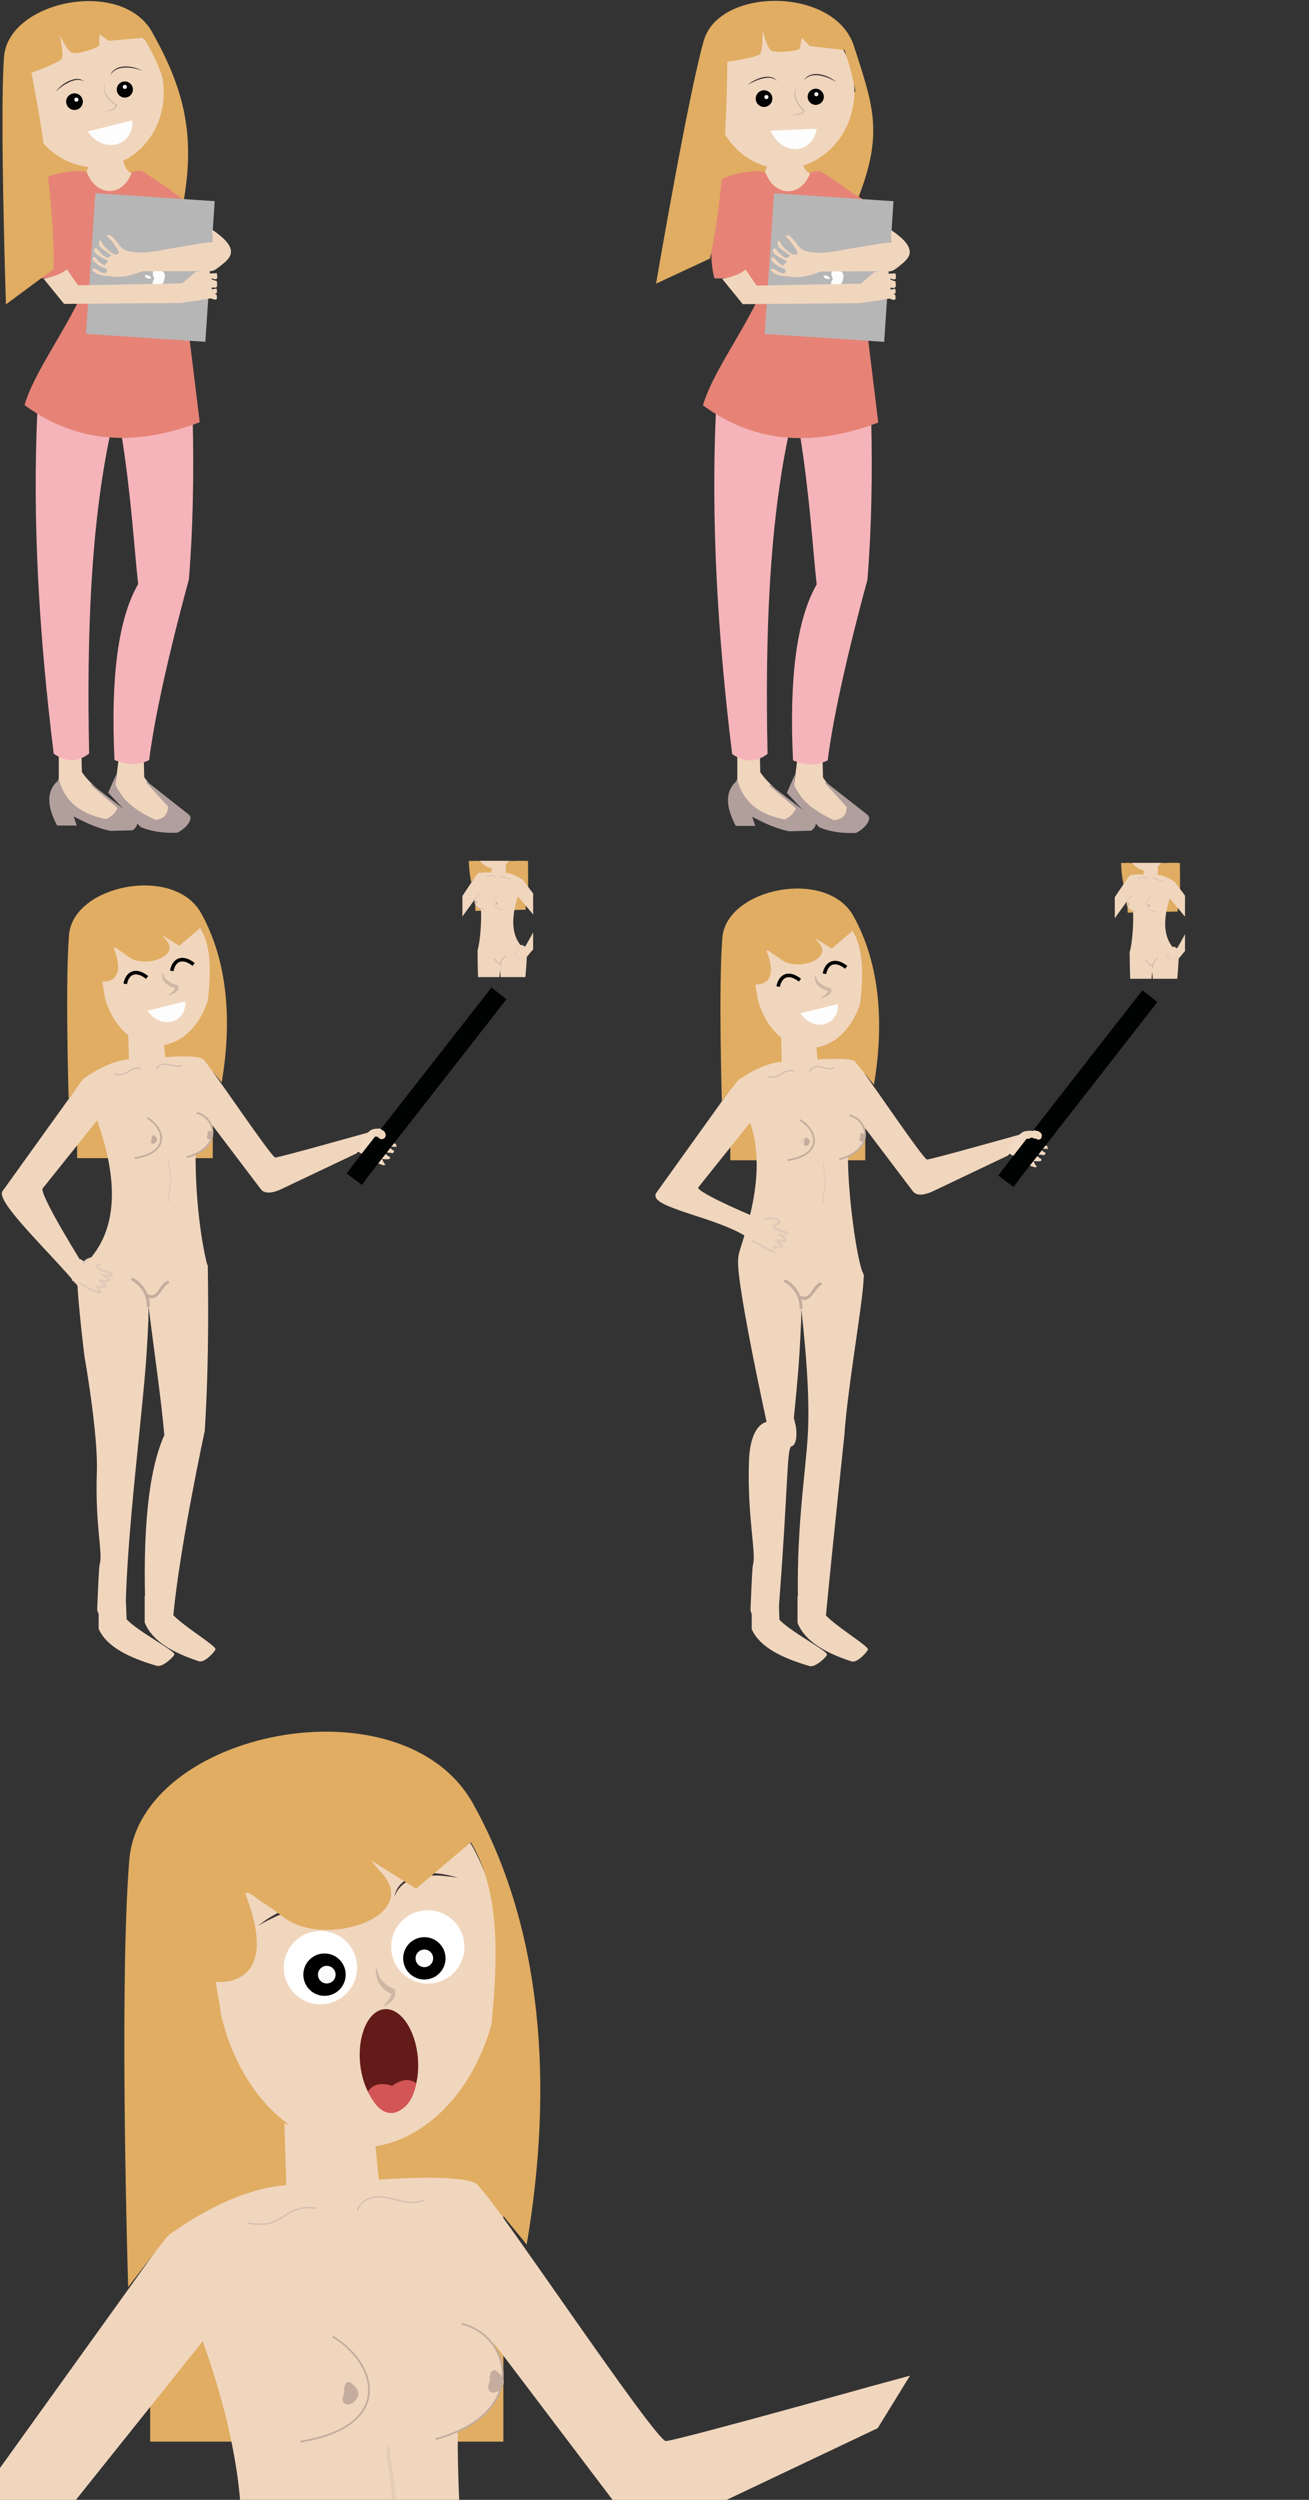 <?xml version="1.0" encoding="utf-8"?>
<!-- Generator: Adobe Illustrator 21.1.0, SVG Export Plug-In . SVG Version: 6.00 Build 0)  -->
<svg version="1.1" id="Layer_1" xmlns="http://www.w3.org/2000/svg" xmlns:xlink="http://www.w3.org/1999/xlink" x="0px" y="0px"
	 viewBox="0 0 1100 2100" style="enable-background:new 0 0 1100 2100;" xml:space="preserve">
<rect x="0" y="0" width="1100" height="2100" fill="#333333" stroke="none"/>
<style type="text/css">
	.st0{display:none;}
	.st1{display:inline;fill:none;stroke:#000000;stroke-miterlimit:10;}
	.st2{display:inline;fill:#659FA0;stroke:#000000;stroke-miterlimit:10;}
	.st3{display:inline;fill:#332519;stroke:#332519;stroke-miterlimit:10;}
	.st4{display:inline;fill:#DDC1AB;stroke:#DDC1AB;stroke-miterlimit:10;}
	.st5{fill:#E5CCB7;}
	.st6{fill:#E0AD63;}
	.st7{fill:#F1D6BE;stroke:#F1D6BE;stroke-miterlimit:10;}
	.st8{fill:none;stroke:#000000;stroke-miterlimit:10;}
	.st9{fill:none;stroke:#F7E1B9;stroke-miterlimit:10;}
	.st10{fill:#F5B4BA;stroke:#F5B4BA;stroke-miterlimit:10;}
	.st11{fill:#B19F9C;stroke:#B19F9D;stroke-miterlimit:10;}
	.st12{fill:#B19F9D;stroke:#B19F9C;stroke-miterlimit:10;}
	.st13{fill:#E68376;stroke:#E68376;stroke-miterlimit:10;}
	.st14{fill:#B7B6B6;stroke:#B7B6B6;stroke-miterlimit:10;}
	.st15{fill:#FDFDFD;stroke:#FDFDFD;stroke-width:0.25;stroke-miterlimit:10;}
	.st16{fill:#F1D6BE;}
	.st17{fill:#3D3333;}
	.st18{fill:#020203;}
	.st19{fill:#FFFFFF;}
	.st20{fill:#CEB7A5;}
	.st21{fill:#FDFDFD;stroke:#FFFFFF;stroke-width:0.25;stroke-miterlimit:10;}
	.st22{fill:#F1D9C3;}
	.st23{fill:none;stroke:#010202;stroke-width:16;stroke-miterlimit:10;}
	.st24{fill:#F1D6BE;stroke:#E0CAB8;stroke-width:2;stroke-miterlimit:10;}
	.st25{fill:#C4AD9E;}
	.st26{fill:none;stroke:#C4AD9E;stroke-width:1.5;stroke-miterlimit:10;}
	.st27{fill:none;stroke:#D3BBAE;stroke-miterlimit:10;}
	.st28{fill:none;stroke:#010202;stroke-width:3;stroke-miterlimit:10;}
	.st29{clip-path:url(#SVGID_2_);fill:#E0AD63;}
	.st30{clip-path:url(#SVGID_4_);fill:#E0AD63;}
	.st31{clip-path:url(#SVGID_6_);fill:#F1D6BE;stroke:#F1D6BE;stroke-miterlimit:10;}
	.st32{clip-path:url(#SVGID_8_);fill:#E0AD63;}
	.st33{clip-path:url(#SVGID_10_);fill:#E0AD63;}
	.st34{clip-path:url(#SVGID_12_);fill:#F1D6BE;stroke:#F1D6BE;stroke-miterlimit:10;}
	.st35{clip-path:url(#SVGID_14_);}
	.st36{clip-path:url(#SVGID_16_);}
	.st37{clip-path:url(#SVGID_18_);}
	.st38{clip-path:url(#SVGID_20_);}
	.st39{clip-path:url(#SVGID_22_);}
	.st40{clip-path:url(#SVGID_24_);}
	.st41{clip-path:url(#SVGID_26_);}
	.st42{clip-path:url(#SVGID_28_);fill:#F1D6BE;stroke:#F1D6BE;stroke-miterlimit:10;}
	.st43{clip-path:url(#SVGID_30_);fill:none;stroke:#C4AD9E;stroke-width:0.25;stroke-miterlimit:10;}
	.st44{clip-path:url(#SVGID_32_);}
	.st45{clip-path:url(#SVGID_34_);fill:none;stroke:#C4AD9E;stroke-width:0.25;stroke-miterlimit:10;}
	.st46{clip-path:url(#SVGID_36_);}
	.st47{fill:#D3BBAE;}
	.st48{clip-path:url(#SVGID_38_);}
	.st49{clip-path:url(#SVGID_40_);}
	.st50{clip-path:url(#SVGID_42_);}
	.st51{clip-path:url(#SVGID_44_);}
	.st52{clip-path:url(#SVGID_46_);fill:#FDFDFD;stroke:#FFFFFF;stroke-width:0.25;stroke-miterlimit:10;}
	.st53{clip-path:url(#SVGID_48_);fill:#E0AD63;}
	.st54{clip-path:url(#SVGID_50_);fill:#E0AD63;}
	.st55{clip-path:url(#SVGID_52_);fill:#F1D6BE;stroke:#F1D6BE;stroke-miterlimit:10;}
	.st56{clip-path:url(#SVGID_54_);fill:#E0AD63;}
	.st57{clip-path:url(#SVGID_56_);fill:#E0AD63;}
	.st58{clip-path:url(#SVGID_58_);fill:#F1D6BE;stroke:#F1D6BE;stroke-miterlimit:10;}
	.st59{clip-path:url(#SVGID_60_);}
	.st60{clip-path:url(#SVGID_62_);}
	.st61{clip-path:url(#SVGID_64_);}
	.st62{clip-path:url(#SVGID_66_);}
	.st63{clip-path:url(#SVGID_68_);}
	.st64{clip-path:url(#SVGID_70_);}
	.st65{clip-path:url(#SVGID_72_);}
	.st66{clip-path:url(#SVGID_74_);fill:#F1D6BE;stroke:#F1D6BE;stroke-miterlimit:10;}
	.st67{clip-path:url(#SVGID_76_);fill:none;stroke:#C4AD9E;stroke-width:0.25;stroke-miterlimit:10;}
	.st68{clip-path:url(#SVGID_78_);}
	.st69{clip-path:url(#SVGID_80_);fill:none;stroke:#C4AD9E;stroke-width:0.25;stroke-miterlimit:10;}
	.st70{clip-path:url(#SVGID_82_);}
	.st71{clip-path:url(#SVGID_84_);}
	.st72{clip-path:url(#SVGID_86_);}
	.st73{clip-path:url(#SVGID_88_);}
	.st74{clip-path:url(#SVGID_90_);}
	.st75{clip-path:url(#SVGID_92_);fill:#FDFDFD;stroke:#FFFFFF;stroke-width:0.25;stroke-miterlimit:10;}
	.st76{fill:#FCFCFC;}
	.st77{fill:#631B19;}
	.st78{fill:#D35556;}
</style>
<g id="Layer_1_1_" class="st0">
	<path class="st1" d="M1890.9,3595c17.9,3.5,36.2,3.9,54.8,1.6c-0.4,41.7,0.2,79.3,0,108.6h-11.3c-9.6-26.4-11.4-62.3-8.6-104
		l-16.3-0.9c-2.9,39.4,0.2,74.2,8.8,104.9l-14.7,2.3C1890.1,3674.9,1886.6,3637,1890.9,3595z"/>
	<polygon class="st1" points="1931.2,3706.3 1948.9,3705 1948.9,3714.5 1933.4,3714.5 	"/>
	<polygon class="st1" points="1902.4,3707.4 1920.1,3705 1920.1,3714.5 1908,3716.7 1905.9,3717.1 	"/>
	<path class="st1" d="M1909.8,3723.3l-1.8-6.6l10.8-2l2.4,8.6C1917,3724.8,1913.1,3725.2,1909.8,3723.3z"/>
	<path class="st1" d="M1935.5,3714.7v7.7c3.7,1.1,7.3,1.1,11,0l-0.8-7.7H1935.5z"/>
	<path class="st1" d="M1935.5,3722.4c-14.8,11.4-21.9,14.5-25.6,14.9c-0.6,0.1-3.6,0.3-6.2,2.4c-1.5,1.3-3.4,3.6-2.8,5
		c1,2.2,8.1,1,10.7,0.6c7.9-1.2,37.4-3.2,39.6-2.2s0.5-16.3-4.6-20.7"/>
	<path class="st1" d="M1947.9,3726.6"/>
	<path class="st1" d="M1909.9,3737.3c1.7,2.7,2.2,5.3,1.7,8"/>
	<path class="st1" d="M1909.8,3723.3c-0.1,0.1-26.1,13.9-26.9,13.4s-7.5,2.4-7.9,3.1c-0.3,0.7-1.6,5.2,0.6,6.8l25.7-0.7l0.2-0.7"/>
	<line class="st1" x1="1925.6" y1="3729.6" x2="1921.1" y2="3723.3"/>
	<path class="st1" d="M1886.7,3746c-0.1-3.1-1.4-6.2-3.9-9.2"/>
	<path class="st2" d="M1884.5,3592.6c22.8,5.7,44.2,7.6,62.7,2.4c0.8-29.1,1.8-57.1,5.1-73.4l3.9,5.3c4.9-3.5,10.2-6,16-7.2
		c-6.8-13.4-17.1-27.9-24.4-31.3c-7.3-3.4-5.9-2.5-14.3-2.9c-1.8,3.1-5.1,6.4-9.9,9.6c-2.9,1-5.5,1.6-9.5,0.4
		c-5.7-0.5-9.1-3.8-10-9.5c-8.3-0.9-8.5-1.2-9.2,0.9c-4.4,3.6-13.1,35.2-13.1,35.2l4.2,1.6L1884.5,3592.6z"/>
	<path class="st3" d="M1941.4,3445.9c5.7-20.1,1.5-29.8-21.2-38.7c-1.2-0.5-5,1.4-2.4,2s5.9,0.9,5.4,2.6c-0.3,1.2-21.4-8.9-34-1.1
		c-1.4,4.5,7.7,3,5.5,3.5c-1.3,0.3-15.9,27.3-11.7,28.6"/>
	<path class="st4" d="M1884.1,3459.2c10.8,27.9,49.2,26.8,57.3,2c10.5,1.1,8.2-15.3,0-15.3c-4.6-5.4-8.4-11.6-10.9-18.6
		c-13.7-0.1-30.6,1.3-34.5-3.1c-5.6,6.2-10,12.4-13,18.5C1872.9,3445.1,1877.6,3457.4,1884.1,3459.2z"/>
</g>
<g>
	<g>
		<path class="st5" d="M2737.9-1696.7c-4.3-3.3-9.6-3.2-14.8-2.9c-0.3,0-0.3,0.5,0,0.5c5.1-0.3,10.3-0.4,14.6,2.8
			C2737.9-1696.1,2738.2-1696.5,2737.9-1696.7L2737.9-1696.7z"/>
	</g>
</g>
<g>
	<polygon class="st6" points="137.5,62.5 99.2,133.5 110.7,152.8 146.7,164.5 149.7,98.9 	"/>
	<polygon class="st6" points="29.8,113.5 78.2,136.7 74.3,154.4 31.9,154.4 	"/>
	<path class="st7" d="M49.9,632.9v24.8c5.6,17.6,20.8,27.9,39.6,35.7c3.7,1.3,10.1-7.6,11.4-10.4s-25.8-23-32.6-34.4l-0.4-15.7"/>
	<path class="st7" d="M100.4,636.6l-3,22.9c8,15.2,18.6,23.5,38.2,33.5c5.6,2.9,14.3-7,13-11.2c-1-3.2-20.3-17-27.9-28.8l-0.4-16.4"
		/>
	<path class="st8" d="M99.7,642.6"/>
	<line class="st9" x1="100" y1="642.4" x2="100.5" y2="639.8"/>
	<path class="st10" d="M32,343.5c42.9,21.1,86,23.5,129.4,7.9c1.1,47.7,0.3,93.3-3.2,135.5c0,0-26.4,94.6-33.3,151.2
		c-8.8,4.6-18.3,4.1-28.2,0c-3.3-68.7,3.1-118.4,19.9-147.3c-3.4-30.9-5.8-74.5-14.1-126.3l-10.2-0.7c-16.5,77.4-20,170-17.9,269
		c-9.5,7.1-19.1,6.9-28.8,0C33.4,533.8,27.5,436.9,32,343.5z"/>
	<path class="st11" d="M49.6,655.8C39.2,664,40,677.4,48.3,693h15.5l-2.8-8.2c6.5,3.4,19.1,10.2,31.9,12.7l18.4-0.5
		c4.8-3.6,4.6-7.3,0-11.1l-34.7-26.7l0,0l22.7,19.3c-1.4,4.3-4.8,7.7-10,10.1c-19.8-3.8-34.8-13.2-40.3-33.8"/>
	<path class="st12" d="M97,653.3l-5.5,12.5l27,28.6c9.3,3.8,19.5,5.1,30.5,4.6c8.5-4.4,12.8-11.8,9.4-14.3L123.2,657l18.5,20.4
		c-0.1,7-3.6,11.1-11.2,11.8c-15.1-6.9-28-15.7-34-29.8L97,653.3z"/>
	<path class="st13" d="M72.8,145.8c1.1,3.2,27.3,25.9,37,0c4.1-2,8.1-2.8,12,0l34.8,23.2l-73.5-2.7L72.8,280l86,4.9l8.5,69.5
		c-51.7,19.5-100.9,18.7-146.1-14.3c7.3-24.6,28.5-53.8,45-86.5L56.8,226c-6,4.5-12.5,6.6-19.2,7.1c-2.3,0.2-4.7,0.2-7.1,0
		c-4.9-19.8-2.6-48.2,2.7-80.2C40.4,145.8,71.4,141.6,72.8,145.8z"/>

		<rect x="67.6" y="175" transform="matrix(6.622275e-02 -0.998 0.998 6.622275e-02 -106.317 335.88)" class="st14" width="117.4" height="99.5"/>
	<path class="st15" d="M136.2,238.3c0.9-0.5,1.3-1.6,1.6-2.8c0.2-0.8,0.4-1.7,0.5-2.6c0.1-0.9,0.2-1.9-0.1-2.8
		c-0.4-1.2-1.4-2-2.5-2.4c-1.1-0.3-2.2-0.2-3.3-0.2c-1.2,0.1-2.4,0.2-3.6,0.3c-0.6,2.1-0.2,4.5,1.1,6.1c-1,1.3-1.6,3-1.6,4.7
		C130.5,238.5,134.1,239.4,136.2,238.3z"/>
	<path class="st15" d="M123.7,233.6c-1-0.4-1.7-1.3-2-2.4c0,0.2,5.2-0.2,5.1,2.5C125.9,234,124.7,234,123.7,233.6z"/>
	<path class="st7" d="M54.1,254.8l-16.6-20.4c7.7-1.6,13.8-3.6,18.6-7.4l9.2,13.2l88-1.6l11.3-9.7l10.8-1.7l-0.1,3.1l6.5-0.3
		c0,0,0.7,3.3-0.1,3.9c-0.9,0.7-4.3-0.9-4.3-0.9v2.1l4.3,1.4c0,0,0.7,3.7-0.1,4.4s-4.3-0.1-4.3-0.1l0.4,2.9l3.9-0.8c0,0,0.5,2.5,0,3
		c-0.6,0.6-3.4-0.1-3.4-0.1l3.4,2.2c0,0,0.5,2.5,0,3c-0.9,0.7-4.3-0.9-4.3-0.9l-25,3.9L54.1,254.8z"/>
	<g>
		<path class="st16" d="M119.7,227.1c-4.4,1.6-8.8,2.9-13.4,3.9c-2.1,0.5-4.1,0.8-6.2,0.8s-4.1-0.4-6.2-0.6
			c-2.8-0.3-5.7-0.3-8.5-0.8c-2.8-0.6-5.6-1.8-7.2-4.2c0.8-0.8,1.7,0.1,2.7,0.8c2.7,1.8,6.3,2.8,9.6,3.2c0.7,0.1,1.4,0.2,2.1-0.1
			s1.2-0.9,1.1-1.6c-0.1-0.4-0.4-0.8-0.7-1.1c-2.1-1.9-4.8-3-7.4-4.2s-5.2-2.8-6.5-5.4c-0.1-0.3-0.3-0.6-0.1-0.9
			c0.3-0.6,0.6-1.1,1.6,0.4c1.2,1.6,2.8,2.8,4.4,4c2.1,1.7,4.5,3.2,7.2,3.2c0.8,0,1.8-0.2,2.3-0.9c0.4-0.6,0.4-1.5,0-2.2
			s-1-1.2-1.6-1.7c-3.4-2.6-7.5-4.1-10.9-6.6c-0.7-0.5-1.4-1.1-1.6-2c-0.2-0.8-0.2-2.6,0.6-2.3c2.5,3.5,6.9,7.1,10.9,8.8
			c0.9,0.4,2.1,0.7,2.9,0.2c0.9-0.6,1-1.9,0.5-2.8c-0.5-0.9-1.3-1.6-2.2-2.2c-2.4-1.7-5.2-3-7.3-5.2c-0.9-1-2.3-1.8-2.1-3.1
			c0-0.3,0.5-1.9,0.8-1.9c0.2,0,0.1,1.4,0.3,1.6c0.6,0.7,0.9,1.7,1.6,2.3c1.4,1.3,3.4,3.1,5.8,5.8c0.9,1,2.3,1.3,3.6,1.4
			c1.3,0.1,5.1,1,5.6-0.2s-2.3-4.1-2.8-5.3c-0.7-1.4-1.5-2.8-2.5-4.1c-1.6-2.2-3.4-4.2-5.5-6c0.5-0.5,1.4-0.2,1.9,0.2
			c1.8,1.3,3.4,2.8,4.7,4.6c1.3,1.8,2.4,3.8,4.1,5.4c3.5,3.2,8.7,3.6,13.4,3.9c2.8,0.1,5.7,0.3,8.5,0.4l55.9-9.1V194
			c0,0,16.5,11.7,14.3,18.9c-2.2,7.3-15,13.9-15,13.9L119.7,227.1z"/>
		<g>
			<path class="st16" d="M119.5,226.5c-6.8,2.5-14.5,5.3-21.8,4.6c-3.5-0.3-7.1-0.5-10.6-1.1c-0.9-0.1-8.4-2-7.7-3.1
				c-0.1,0.1,2.7,1.6,2.9,1.7c2.4,1.2,7.9,3.6,10.6,2c3.3-2-0.9-4.7-2.7-5.7c-2.7-1.5-5.8-2.4-8.1-4.4c-0.1-0.1-2.6-2.3-2.2-2.7
				c-0.1,0.1,1.4,1.5,1.5,1.7c0.9,0.9,2,1.7,3,2.5c1.9,1.4,8,5.5,10.3,2c2-3.1-3.2-5.8-5.1-6.9c-1.4-0.8-2.8-1.5-4.2-2.3
				c-0.6-0.4-1.5-0.7-2.1-1.2c0.2,0.1-3.8-4.2-1.6-2.4c2.4,1.9,4.2,4.1,6.9,5.7c2,1.2,7.5,3.7,7.3-0.8c-0.2-4.8-14.8-8-11.1-13.1
				c-0.4,0-0.8-0.1-1.1-0.1c0.7,1.8,1,3,2.4,4.6c1.8,2,4.2,5,6.6,6.3c1.6,0.8,8.2,2.4,9.1-0.1c0.6-1.7-1.8-3.8-2.6-5
				c-1.9-3.1-3.6-5.9-6-8.6c-2.4-2.6,0.9,0.7,1.7,1.6c1.7,1.8,2.8,4,4.4,5.9c1.9,2.3,4.2,3.6,7.1,4.4c7.7,2.1,15.8,1.5,23.6,0.3
				c9.3-1.5,18.6-3,28-4.5c7-1.1,14.1-2.3,21.1-3.4c0.3,0,0.5-0.4,0.5-0.6c0-1.4,0-2.8,0-4.3c0-0.8,0.1-5.4-0.4-4.9
				c-0.7,0.6,1.3,1.5,2.1,2.1c1.8,1.5,3.6,3,5.3,4.7c4.7,4.7,8.7,9.9,3.6,15.9c-2.8,3.3-7.4,7.4-11.6,8.9c-2.9,1-9.6,0.3-13.4,0.3
				c-9.1,0-18.2,0.1-27.3,0.1c-6,0-12,0.1-18.1,0.1c-0.8,0-0.8,1.3,0,1.2c14.5-0.1,29.1-0.1,43.6-0.2c3.6,0,7.3,0,10.9-0.1
				c1.3,0,2.9,0.3,4.1,0c2.7-0.7,5.7-3.4,7.9-5.1c3.2-2.5,7.5-6.1,7.8-10.5c0.5-7.4-9.5-14.6-14.8-18.4c-0.4-0.3-0.9,0.1-0.9,0.5
				c0,1.7,0,3.5,0,5.2c0,1.3-0.5,4.3,0.4,3.7c-1.1,0.8-4.4,0.7-5.7,0.9c-9.2,1.5-18.3,3-27.5,4.5c-7.2,1.2-14.5,2.9-21.7,3.5
				c-5.4,0.5-12.5,0.2-17.6-1.4c-5.4-1.8-7.1-6.7-10.8-10.4c-1.5-1.5-2.9-3.1-5.1-2.5c-0.4,0.1-0.6,0.7-0.3,1
				c2.8,2.5,5.2,5.3,7.1,8.6c0.9,1.5,4.3,5.2,1.6,6.4c-3.1,1.3-7.7-3.2-9.5-5c-2-2-3.3-3.4-4.3-6.1c-0.2-0.5-0.8-0.6-1.1-0.1
				c-2.4,3.3,1.2,5.9,3.6,7.8c0.8,0.6,1.8,1.2,2.6,1.7c1.3,0.8,2.5,1.6,3.6,2.5c-1,0.7-2,1.5-3.1,2.2c-3,0-7.7-5.9-9.4-8
				c-0.2-0.2-0.5-0.2-0.8-0.1c-4.5,2.4,3.6,7.1,5,7.9c0.8,0.4,5.4,2.4,5.5,3.2c-1.1,1.1-2.2,2.2-3.3,3.3c-0.5-0.3-0.9-0.6-1.4-0.9
				c-1.2-0.4-2.6-1.9-3.5-2.7s-2.5-3.9-4-3.1c-3.6,1.7,4.6,7,5.6,7.5c1.3,0.7,4.3,1.4,5.2,2.5c0.8,1.1,0.1,3-1.2,3.3
				c-0.7,0.1-2.2-0.5-2.8-0.7c-2.3-0.8-5.2-3.7-7.6-2.9c-0.5,0.2-0.6,0.7-0.3,1c4.6,5.4,12.1,4.7,18.5,5.5
				c8.1,0.9,16.1-1.8,23.6-4.5C120.6,227.4,120.3,226.2,119.5,226.5z"/>
		</g>
	</g>
	<path class="st7" d="M76.2,135.4c-0.9,2.8-1.8,5.6-2.8,8.6c6.3,19.2,27.8,22.6,36.5,1.8c-4.8-2.5-6.4-7.8-8-15.6
		C97.4,141.9,86.2,136.9,76.2,135.4z"/>
	<ellipse transform="matrix(0.987 -0.163 0.163 0.987 -11.338 13.78)" class="st7" cx="78.2" cy="75.9" rx="58.7" ry="64.1"/>
	<path class="st6" d="M5,255.7L45.1,226c0.8-50.8-9.1-116.3-18.7-164.9c0,0,23.8-8.5,25.6-11.9s-1.9-20.1-1.9-20.1
		S56,42.5,60.5,44.3c4.5,1.9,23-4.5,23-6.3s0-9.3,0-9.3l7.8,5.6l29.4-2.6c24.4,39.8,27.8,76.6,22.6,128.3l11.2,7.8
		c9.8-57.4-1.1-95.2-26.7-140.9S7.1,0.6,3.4,47.7S5,255.7,5,255.7z"/>
	<g>
		<path class="st17" d="M70.7,68.6c-1.9-1.3-4.3-1.7-6.5-1.4c-2.2,0.3-4.4,1-6.4,2s-4,2.2-5.8,3.5c-0.9,0.7-1.8,1.4-2.7,2.1
			s-1.7,1.5-2.6,2.2c0.7-0.9,1.5-1.8,2.3-2.6c0.8-0.8,1.7-1.6,2.6-2.4c1.8-1.5,3.8-2.8,5.9-3.8c2.1-1,4.4-1.8,6.8-1.9
			c0.6-0.1,1.2,0,1.8,0c0.6,0.1,1.2,0.2,1.7,0.4C68.8,67.2,69.8,67.8,70.7,68.6z"/>
	</g>
	<g>
		<path class="st17" d="M119.9,59.4c-1.2-0.3-2.4-0.8-3.7-1.1c-1.2-0.4-2.5-0.6-3.7-0.9c-2.5-0.5-5-0.7-7.5-0.6
			c-2.5,0.1-5,0.5-7.2,1.6s-4.1,2.9-5.2,5.2c0.4-1.2,1-2.4,1.8-3.4s1.9-1.8,3-2.5c2.3-1.3,5-1.8,7.6-1.9c2.6-0.1,5.2,0.2,7.7,0.9
			C115.2,57.4,117.6,58.3,119.9,59.4z"/>
	</g>
	<circle class="st18" cx="62.6" cy="85.4" r="7"/>
	<circle class="st18" cx="104.9" cy="75.2" r="6.8"/>
	<circle class="st19" cx="64.2" cy="83.7" r="1.7"/>
	<circle class="st19" cx="104.9" cy="73" r="1.7"/>
	<g>
		<path class="st20" d="M87.8,68.6c0,2-0.1,4,0,5.9c0,1,0.1,1.9,0.5,2.8s0.9,1.7,1.4,2.5c1.1,1.6,2.3,3.2,3.7,4.5
			c1.4,1.3,3,2.4,4.7,3.4l0.2,0.1V88c-0.1,1.5-0.9,2.5-1.9,3.3c-1,0.7-2.1,1.2-3.2,1.5s-2.2,0.5-3.4,0.8c-1.1,0.2-2.3,0.5-3.4,0.7
			c1.1-0.4,2.2-0.7,3.3-1.1c1.1-0.4,2.2-0.7,3.3-1c1.1-0.4,2.1-0.9,2.9-1.6c0.4-0.4,0.8-0.7,1-1.2c0.3-0.4,0.4-1,0.4-1.4l0.2,0.4
			c-1.8-1-3.4-2.1-4.9-3.5s-2.7-3.1-3.7-4.8c-0.5-0.9-1-1.8-1.3-2.7c-0.2-0.5-0.3-1-0.3-1.5s0-1,0-1.5
			C87.3,72.6,87.5,70.6,87.8,68.6z"/>
	</g>
	<path class="st21" d="M74,110.5c12.8,18.7,37.8,12.8,37.1-9.2L74,110.5z"/>
</g>
<polygon class="st6" points="719.7,75.5 668,137.4 675.4,158.6 708.4,177.3 724.5,113.7 "/>
<polygon class="st6" points="602,103.6 651.5,144.5 642.5,166.1 593.8,156.1 "/>
<path class="st7" d="M620.1,633.1v24.8c5.6,17.6,20.8,27.9,39.6,35.7c3.7,1.3,10.1-7.6,11.4-10.4c1.3-2.8-25.8-23-32.7-34.4
	l-0.4-15.7"/>
<path class="st7" d="M670.7,636.9l-3,22.9c8,15.2,18.6,23.5,38.3,33.5c5.6,2.9,14.4-7,13-11.2c-1-3.2-20.3-17-27.9-28.8l-0.4-16.4"
	/>
<path class="st8" d="M670,642.8"/>
<line class="st9" x1="670.2" y1="642.6" x2="670.7" y2="640.1"/>
<path class="st10" d="M602.2,343.8c42.9,21.1,86.1,23.5,129.4,7.9c1.1,47.7,0.3,93.3-3.2,135.5c0,0-26.4,94.6-33.3,151.2
	c-8.8,4.6-18.3,4.1-28.2,0c-3.3-68.7,3.1-118.4,19.9-147.3c-3.4-30.9-5.8-74.5-14.1-126.3l-10.3-0.7c-16.5,77.4-20,170-17.9,269
	c-9.5,7.1-19.1,6.9-28.8,0C603.6,534.1,597.8,437.1,602.2,343.8z"/>
<path class="st11" d="M619.9,656.1c-10.4,8.2-9.6,21.6-1.3,37.2H634l-2.8-8.2c6.5,3.4,19.1,10.2,31.9,12.7l18.4-0.5
	c4.8-3.6,4.6-7.3,0-11.1l-34.8-26.7l0,0l22.7,19.3c-1.4,4.3-4.8,7.7-10,10.1c-19.8-3.8-34.8-13.2-40.3-33.8"/>
<path class="st12" d="M667.3,653.5l-5.5,12.5l27,28.6c9.3,3.8,19.5,5.1,30.5,4.6c8.5-4.4,12.8-11.8,9.4-14.3l-35.2-27.6l18.5,20.4
	c-0.1,7-3.6,11.1-11.2,11.8c-15.1-6.9-28-15.7-34-29.8L667.3,653.5z"/>
<path class="st13" d="M643.1,146.1c1.1,3.2,27.3,25.9,37,0c4.1-2,8.1-2.8,12,0l34.8,23.2l-73.6-2.7L643,280.2l86,4.9l8.5,69.5
	c-51.7,19.5-101,18.7-146.2-14.3c7.3-24.6,28.5-53.8,45-86.5l-9.3-27.6c-6,4.5-12.5,6.6-19.2,7.1c-2.3,0.2-4.7,0.2-7.1,0
	c-4.9-19.8-2.6-48.2,2.7-80.2C610.6,146,641.7,141.8,643.1,146.1z"/>
<rect x="638" y="175.1" transform="matrix(6.619284e-02 -0.998 0.998 6.619284e-02 426.168 905.181)" class="st14" width="117.4" height="99.6"/>
<path class="st15" d="M706.4,238.5c0.9-0.5,1.3-1.6,1.6-2.8c0.2-0.8,0.4-1.7,0.5-2.6c0.1-0.9,0.2-1.9-0.1-2.8
	c-0.4-1.2-1.4-2-2.5-2.4c-1.1-0.3-2.2-0.2-3.3-0.2c-1.2,0.1-2.4,0.2-3.6,0.3c-0.6,2.1-0.2,4.5,1.1,6.1c-1,1.3-1.6,3-1.6,4.7
	C700.8,238.7,704.4,239.7,706.4,238.5z"/>
<path class="st15" d="M694,233.9c-1-0.4-1.7-1.3-2-2.4c0,0.2,5.2-0.2,5.1,2.5C696.2,234.3,695,234.3,694,233.9z"/>
<path class="st7" d="M624.4,255l-16.6-20.4c7.7-1.6,13.8-3.6,18.6-7.4l9.2,13.2l88-1.6l11.3-9.7l10.8-1.7l-0.1,3.1l6.5-0.3
	c0,0,0.7,3.3-0.1,3.9c-0.9,0.7-4.3-0.9-4.3-0.9v2.1l4.3,1.4c0,0,0.7,3.7-0.1,4.4s-4.3-0.1-4.3-0.1l0.4,2.9l3.9-0.8c0,0,0.5,2.5,0,3
	c-0.6,0.6-3.4-0.1-3.4-0.1l3.4,2.2c0,0,0.5,2.5,0,3c-0.9,0.7-4.3-0.9-4.3-0.9l-25,3.9L624.4,255z"/>
<g>
	<path class="st16" d="M690,227.3c-4.4,1.6-8.8,2.9-13.4,3.9c-2.1,0.5-4.1,0.8-6.3,0.8c-2.1,0-4.1-0.4-6.2-0.6
		c-2.8-0.3-5.7-0.3-8.5-0.8c-2.8-0.6-5.6-1.8-7.2-4.2c0.8-0.8,1.7,0.1,2.7,0.8c2.7,1.8,6.3,2.8,9.6,3.2c0.7,0.1,1.4,0.2,2.1-0.1
		s1.2-0.9,1.1-1.6c-0.1-0.4-0.4-0.8-0.7-1.1c-2.1-1.9-4.8-3-7.4-4.2c-2.6-1.2-5.2-2.8-6.5-5.4c-0.1-0.3-0.3-0.6-0.1-0.9
		c0.3-0.6,0.6-1.1,1.6,0.4c1.2,1.6,2.8,2.8,4.4,4c2.1,1.7,4.5,3.2,7.2,3.2c0.8,0,1.8-0.2,2.3-0.9c0.4-0.6,0.4-1.5,0-2.2
		s-1-1.2-1.6-1.7c-3.4-2.6-7.5-4.1-10.9-6.6c-0.7-0.5-1.4-1.1-1.6-2s-0.2-2.6,0.6-2.3c2.5,3.5,6.9,7.1,10.9,8.8
		c0.9,0.4,2.1,0.7,2.9,0.2c0.9-0.6,1-1.9,0.5-2.8c-0.5-0.9-1.3-1.6-2.2-2.2c-2.4-1.7-5.2-3-7.3-5.2c-0.9-1-2.3-1.8-2.1-3.1
		c0-0.3,0.5-1.9,0.8-1.9c0.2,0,0.1,1.4,0.3,1.6c0.6,0.7,0.9,1.7,1.6,2.3c1.4,1.3,3.4,3.1,5.8,5.8c0.9,1,2.3,1.3,3.6,1.4
		c1.3,0.1,5.1,1,5.6-0.2s-2.3-4.1-2.8-5.3c-0.7-1.4-1.5-2.8-2.5-4.1c-1.6-2.2-3.4-4.2-5.5-6c0.5-0.5,1.4-0.2,1.9,0.2
		c1.8,1.3,3.4,2.8,4.7,4.6s2.4,3.8,4.1,5.4c3.5,3.2,8.7,3.6,13.4,3.9c2.8,0.1,5.7,0.3,8.5,0.4l55.9-9.1v-9.5
		c0,0,16.5,11.7,14.3,18.9c-2.2,7.3-15,13.9-15,13.9L690,227.3z"/>
	<g>
		<path class="st16" d="M689.8,226.7c-6.8,2.5-14.5,5.3-21.8,4.6c-3.5-0.3-7.1-0.5-10.6-1.1c-0.9-0.1-8.4-2-7.7-3.1
			c-0.1,0.1,2.7,1.6,2.9,1.7c2.4,1.2,7.9,3.6,10.6,2c3.3-2-0.9-4.7-2.7-5.7c-2.7-1.5-5.8-2.4-8.1-4.4c-0.1-0.1-2.6-2.3-2.2-2.7
			c-0.1,0.1,1.4,1.5,1.5,1.7c0.9,0.9,2,1.7,3,2.5c1.9,1.4,8,5.5,10.3,2c2-3.1-3.2-5.8-5.1-6.9c-1.4-0.8-2.8-1.5-4.2-2.3
			c-0.6-0.4-1.5-0.7-2.1-1.2c0.2,0.1-3.8-4.2-1.6-2.4c2.4,1.9,4.2,4.1,6.9,5.7c2,1.2,7.5,3.7,7.3-0.8c-0.2-4.8-14.8-8-11.1-13.1
			c-0.4,0-0.8-0.1-1.1-0.1c0.7,1.8,1,3,2.4,4.6c1.8,2,4.2,5,6.6,6.3c1.6,0.8,8.2,2.4,9.1-0.1c0.6-1.7-1.8-3.8-2.6-5
			c-1.9-3.1-3.6-5.9-6-8.6c-2.4-2.6,0.9,0.7,1.7,1.6c1.7,1.8,2.8,4,4.4,5.9c1.9,2.3,4.2,3.6,7.1,4.4c7.7,2.1,15.8,1.5,23.6,0.3
			c9.3-1.5,18.7-3,28-4.5c7-1.1,14.1-2.3,21.1-3.4c0.3,0,0.5-0.4,0.5-0.6c0-1.4,0-2.8,0-4.3c0-0.8,0.1-5.4-0.4-4.9
			c-0.7,0.6,1.3,1.5,2.1,2.1c1.8,1.5,3.6,3,5.3,4.7c4.7,4.7,8.7,9.9,3.6,15.9c-2.8,3.3-7.4,7.4-11.6,8.9c-2.9,1-9.6,0.3-13.4,0.3
			c-9.1,0-18.2,0.1-27.3,0.1c-6,0-12,0.1-18.1,0.1c-0.8,0-0.8,1.3,0,1.2c14.6-0.1,29.1-0.1,43.7-0.2c3.6,0,7.3,0,10.9-0.1
			c1.3,0,2.9,0.3,4.1,0c2.8-0.7,6.1-3.6,8.3-5.4c3-2.4,7.1-6,7.4-10.2c0.5-7.4-9.5-14.6-14.8-18.4c-0.4-0.3-0.9,0.1-0.9,0.5
			c0,1.7,0,3.5,0,5.2c0,1.3-0.5,4.3,0.4,3.7c-1.1,0.8-4.4,0.7-5.7,0.9c-9.2,1.5-18.3,3-27.5,4.5c-7.2,1.2-14.5,2.9-21.8,3.5
			c-5.4,0.5-12.5,0.2-17.6-1.4c-5.4-1.8-7.1-6.7-10.8-10.4c-1.5-1.5-2.9-3.1-5.1-2.5c-0.4,0.1-0.6,0.7-0.3,1
			c2.8,2.5,5.2,5.3,7.1,8.6c0.9,1.5,4.3,5.2,1.6,6.4c-3.1,1.3-7.7-3.2-9.5-5c-2-2-3.3-3.4-4.3-6.1c-0.2-0.5-0.8-0.6-1.1-0.1
			c-2.4,3.3,1.2,5.9,3.6,7.8c0.8,0.6,1.8,1.2,2.6,1.7c1.3,0.8,2.5,1.6,3.6,2.5c-1,0.7-2,1.5-3.1,2.2c-3,0-7.7-5.9-9.4-8
			c-0.2-0.2-0.5-0.2-0.8-0.1c-4.5,2.4,3.6,7.1,5,7.9c0.8,0.4,5.4,2.4,5.5,3.2c-1.1,1.1-2.2,2.2-3.3,3.3c-0.5-0.3-0.9-0.6-1.4-0.9
			c-1.2-0.4-2.6-1.9-3.5-2.7s-2.5-3.9-4-3.1c-3.6,1.7,4.6,7,5.6,7.5c1.3,0.7,4.3,1.4,5.2,2.5c0.8,1.1,0.1,3-1.2,3.3
			c-0.7,0.1-2.2-0.5-2.9-0.7c-2.3-0.8-5.2-3.7-7.6-2.9c-0.5,0.2-0.6,0.7-0.3,1c4.6,5.4,12.1,4.7,18.5,5.5c8.1,0.9,16.1-1.8,23.7-4.5
			C690.9,227.6,690.6,226.4,689.8,226.7z"/>
	</g>
</g>
<path class="st7" d="M646.4,135.6c-0.9,2.8-1.8,5.6-2.8,8.6c6.3,19.2,27.8,22.6,36.5,1.8c-4.8-2.5-6.4-7.8-8-15.6
	C667.7,142.1,656.5,137.1,646.4,135.6z"/>
<ellipse transform="matrix(3.717103e-02 -0.999 0.999 3.717103e-02 557.567 732.373)" class="st7" cx="658.8" cy="76.8" rx="64.1" ry="58.7"/>
<path class="st6" d="M551.3,238.3l45.3-21.1c10.9-49.6,14.3-115.8,14.6-165.3c0,0,25-3.6,27.5-6.5s2.2-20,2.2-20s3.2,14.3,7.2,17
	s23.5,0.2,23.9-1.6s1.9-9.1,1.9-9.1l6.5,7l29.3,3.3c14.3,43.8,15.3,66.5,0.7,116.1l11.1,7.4c21-54.3,12.1-77-3.9-126.8
	s-113.2-49.9-126.2-4.5S551.3,238.3,551.3,238.3z"/>
<g>
	<path class="st17" d="M653.1,68.1c-1.7-1.6-3.8-2.5-6.1-2.7c-2.2-0.2-4.5,0.1-6.7,0.7c-2.2,0.5-4.3,1.4-6.4,2.3
		c-1,0.5-2.1,1-3.1,1.5s-2,1.1-3,1.7c0.9-0.7,1.8-1.4,2.8-2.1s2-1.2,3-1.8c2.1-1.1,4.2-2,6.5-2.6s4.7-0.8,7-0.5
		c0.6,0.1,1.2,0.3,1.7,0.4c0.6,0.2,1.1,0.4,1.6,0.7C651.5,66.4,652.4,67.2,653.1,68.1z"/>
</g>
<g>
	<path class="st17" d="M703.1,69c-1.1-0.6-2.2-1.3-3.4-1.8c-1.1-0.6-2.3-1.1-3.4-1.6c-2.3-0.9-4.8-1.7-7.2-2.1
		c-2.5-0.4-5-0.5-7.4,0.1s-4.6,2-6.2,4c0.6-1.1,1.4-2.2,2.5-3c1-0.8,2.2-1.4,3.5-1.8c2.5-0.8,5.2-0.8,7.8-0.3
		c2.6,0.4,5.1,1.3,7.4,2.4C698.9,66.1,701.1,67.4,703.1,69z"/>
</g>
<ellipse transform="matrix(0.2 -0.98 0.98 0.2 432.447 695.227)" class="st18" cx="641.8" cy="82.9" rx="7" ry="7"/>
<ellipse transform="matrix(0.2 -0.98 0.98 0.2 468.666 736.619)" class="st18" cx="685.3" cy="81.4" rx="6.8" ry="6.8"/>
<ellipse transform="matrix(0.2 -0.98 0.98 0.2 435.305 696.143)" class="st19" cx="643.8" cy="81.6" rx="1.7" ry="1.7"/>
<ellipse transform="matrix(0.2 -0.98 0.98 0.2 471.239 735.395)" class="st19" cx="685.8" cy="79.2" rx="1.7" ry="1.7"/>
<g>
	<path class="st20" d="M669.8,71.6c-0.4,1.9-0.9,3.9-1.2,5.8c-0.2,1-0.3,1.9-0.1,2.8s0.5,1.9,0.9,2.8c0.7,1.8,1.6,3.6,2.7,5.2
		c1.1,1.6,2.5,3,3.9,4.3l0.2,0.2l-0.1,0.2c-0.4,1.4-1.4,2.3-2.5,2.8s-2.3,0.8-3.5,0.9s-2.3,0.1-3.5,0.1s-2.3,0-3.5,0
		c1.1-0.1,2.3-0.3,3.4-0.4c1.1-0.1,2.3-0.2,3.4-0.4c1.1-0.2,2.2-0.5,3.2-1c0.5-0.3,0.9-0.6,1.2-1s0.6-0.9,0.7-1.2l0.2,0.4
		c-1.5-1.3-2.9-2.8-4.1-4.4c-1.2-1.7-2-3.5-2.7-5.4c-0.3-1-0.6-1.9-0.8-3c-0.1-0.5-0.1-1.1,0-1.6s0.2-1,0.3-1.5
		C668.5,75.4,669.2,73.5,669.8,71.6z"/>
</g>
<path class="st21" d="M647.9,109.9c8.8,20.9,34.5,20.1,38.2-1.6L647.9,109.9z"/>
<rect x="64.8" y="939" class="st6" width="114" height="33.9"/>
<rect x="63.3" y="831.8" class="st6" width="115.5" height="74.5"/>
<g>
	<path class="st22" d="M299,966.7c8.1,3.3,14.7,10,23.3,12.2c0.2,0,0.4,0.1,0.6,0c2.3-1.7,0.4-0.9,0.1-1.4c-0.7-1.3-1.4-2.6-2-3.9
		c1.6,0.2,3.2,0.3,4.8,0.2c0.5,0,1,0,1.4-0.3c0.4-0.2,0.6-0.1,0.5-1.2c-0.1-1.1-0.3-0.4-0.5-0.5c-1.6-1.1-3.3-2.2-4.2-3.9
		c2,0.2,3.9,0.4,5.9,0.6c0.7,0.1,0.8,0.9,1.9-0.6s-0.3-1.3-0.9-1.8c-1.1-1-2.3-2-3.4-2.9c1.9,0.1,3.8,0.1,5.7,0.2
		c0.2,0,0.4,0,0.6-0.1s0.8,1.8,0.3-0.7s-0.6-1.4-1.2-1.8c-0.6-0.4-1.4-0.7-2.1-0.9c-6.6-1.2-10.3-4.3-9-6.2c0.2-0.3,2.3-2,2.2-2.4
		c-0.2-0.7,0.6,1.3,0.2,0.7c-0.6-1,1.7,0.8,2.1,0.2c0.1-0.1-0.5-1.9-0.5-2s-0.1-0.2-0.2-0.3c-1.9-1.8-4.8-1.9-7.4-1.8
		c-1.5,0.1-3,0.2-4.3,0.7c-1.1,0.4-2,1.1-2.9,1.8c-5.2,4-9,9.7-10.7,16"/>
</g>
<ellipse class="st7" cx="131.7" cy="817.1" rx="45.9" ry="60.8"/>
<path class="st6" d="M57.7,923L79,895.5c0.7-45.2,15.4-27.8,6.9-71c0,0,21.5,2.8,9.9-27.6c-1.2-3.2,4.5,1.5,4.5,1.5s4,2.5,7.4,5.2
	c13.3,10.4,45.1-0.1,31.6-14.4c-1.1-1.2-3.2-3.8-3.2-3.8l14.5,9.1l17.7-15c16,27.1,3.1,68.3,2.1,110.4l15.9,19.4
	c8.7-51.1,5.3-101.8-17.4-142.4C146,726.3,61.3,743.5,58,785.4C54.7,827.3,57.7,923,57.7,923z"/>
<polyline class="st23" points="297.7,990.6 304.6,981.3 419.3,834.5 "/>
<path class="st7" d="M70.3,1060.5c30.5,2.5,63.9-11.1,103.8,2.6c0.8,48.8,0.2,95.4-2.5,138.6c0,0-20.9,96.8-26.4,154.7
	c-7,4.7-14.5,4.2-22.4,0c-2.6-70.3,2.4-121.1,15.8-150.7c-2.7-31.6-9.3-75.3-15.8-128.4l-2.8-7.7c3.5,6.7,4.7,20.6,4.2,39.4
	c0,0-1.1,24.3-2.2,37.4c-1.1,13.7-2.5,28.6-4.1,44.2c-5.2,52-11.8,111.4-12.8,160.4c-7.5,7.2-23.3,10.5-22.9,0
	c1-23.5,1.5-35.2,2.1-37.1c2.8-9.3-4-32-2.4-77.7c1.1-32-10.4-96.8-10.4-96.8s-10.1-79.6-4.7-81C68,1058,69.3,1059.3,70.3,1060.5z"
	/>
<path class="st24" d="M60.6,1074.7c7.9,3,14.3,9.2,22.6,11.1c0.2,0,0.4,0.1,0.5,0c2.2-1.6,0.3-0.9,0.1-1.3c-0.7-1.2-1.3-2.4-2-3.6
	c1.6,0.2,3.1,0.2,4.7,0.2c0.5,0,1,0,1.4-0.2s0.6-0.1,0.5-1.1s-0.3-0.4-0.5-0.5c-1.5-1-3.2-2-4-3.6c1.9,0.2,3.8,0.4,5.7,0.6
	c0.7,0.1,0.8,0.8,1.9-0.6s-0.3-1.2-0.8-1.6c-1.1-0.9-2.2-1.8-3.3-2.7c1.8,0.1,3.7,0.1,5.5,0.2c0.2,0,0.4,0,0.5-0.1
	c0.2-0.1,0.7,1.7,0.3-0.6c-0.4-2.3-0.6-1.3-1.2-1.6c-0.6-0.4-1.3-0.7-2-0.8c-2.6-0.4-5.4-1.2-7.5-2.8c-1.5-1.2-2.2-3.4,0.4-3.9
	c0.9-0.2,2.1,0.1,2.6-0.6c0.6-0.7,0-1.8-0.7-2.4c-1.6-1.4-3.9-1.9-6-1.8c-2.2,0.1-4.8,0.5-6.6,1.9c-1.8,1.4-3.6,2.7-5.2,4.3
	c-3.1,3.2-5.4,7.1-6.7,11.3"/>
<g>
	<g>
		<path class="st25" d="M125.9,1097c-0.1-9.8-5.3-18.6-13.8-23.4c-1.4-0.8-2.7,1.4-1.3,2.2c7.8,4.4,12.5,12.3,12.5,21.2
			C123.4,1098.7,125.9,1098.7,125.9,1097L125.9,1097z"/>
	</g>
</g>
<g>
	<g>
		<path class="st25" d="M124,1089.7c8.7,4.8,11.8-8.4,17.5-11.4c1.4-0.8,0.2-2.9-1.3-2.2c-2.4,1.3-4,3.3-5.5,5.5
			c-2,3.1-5.1,8.4-9.5,5.9C123.8,1086.7,122.6,1088.9,124,1089.7L124,1089.7z"/>
	</g>
</g>
<g>
	<g>
		<path class="st5" d="M127,955c0.9,0.3,0.8,1.4,0.2,2c-0.3,0.3-0.6,0.4-1,0.5c-0.2,0.1-0.5,0.1-0.5,0.4c-0.1,0.6,0.7,0.5,1.1,0.4
			c0.7-0.3,1-1.1,1-1.8c-0.1-0.4-0.3-0.8-0.6-1.1c-0.4-0.3-1.2-0.4-1.4-0.9c-0.1,0.1-0.2,0.2-0.3,0.4c1.4,0.5,0.7,2.4-0.7,1.9
			c-0.3-0.1-0.4,0.4-0.1,0.5c0.7,0.3,1.4,0.6,2.2,0.9c0-0.2,0-0.3-0.1-0.5c-0.5,0.3-1.9,1-2.1-0.1c-0.1,0.1-0.3,0.2-0.4,0.2
			c0.8,0.7,2,0.2,2.4-0.7s0.5-2.8-0.5-3.3c-0.2-0.1-0.4,0-0.4,0.2c0,0.3,0,0.6,0.2,0.9c0.1,0.2,0.2,0.4,0.3,0.6
			c0,0.1,0.1,0.1,0.1,0.2c0.3,0.4,0.1,0.5-0.5,0.2c0.1-0.3-0.4-0.4-0.5-0.1c-0.3,0.8,0.6,1.6,1.3,1c1-0.8-0.5-1.9-0.4-2.7
			c-0.1,0.1-0.3,0.1-0.4,0.2c1.2,0.7,0.2,4.5-1.3,3.3c-0.2-0.2-0.5,0-0.4,0.2c0.3,1.5,2,0.9,2.8,0.4c0.2-0.1,0.1-0.4-0.1-0.5
			c-0.7-0.3-1.4-0.6-2.2-0.9c0,0.2-0.1,0.3-0.1,0.5c2,0.7,3-2.3,0.9-2.9c-0.2-0.1-0.4,0.2-0.3,0.4c0.4,0.8,1.5,0.6,1.8,1.5
			c0.2,0.4,0.1,0.8,0,1.1c-0.1,0.2-0.3,0.4-0.5,0.5c-0.3,0.2-0.3,0.2-0.1,0.2c0.3,0,0.7-0.3,0.9-0.5c1-0.9,1.1-2.5-0.3-3
			C126.8,954.4,126.7,954.9,127,955L127,955z"/>
	</g>
</g>
<g>
	<g>
		<path class="st5" d="M176.5,954.6c-0.1,0.5-0.5,0.8-0.9,1c-0.3,0.1,0,0.6,0.3,0.4c0.6-0.3,1-0.7,1.1-1.3
			C177.1,954.4,176.6,954.3,176.5,954.6L176.5,954.6z"/>
	</g>
</g>
<path class="st7" d="M83.4,1346.9v21.3c6.8,15.1,25.6,24,48.6,30.7c4.5,1.1,12.4-6.5,14-8.9s-31.7-19.8-40.1-29.6l-0.5-13.5"/>
<path class="st7" d="M122.1,1340.6v22.3c6.4,15.8,23.9,25.1,45.3,32.2c4.2,1.2,11.6-6.8,13.1-9.4s-29.6-20.7-37.4-31l-0.5-14.1"/>
<g>
	<g>
		<path class="st5" d="M143,975.1c0.2,5.8,2.2,11.4,1.8,17.2c-0.4,5.7-2.1,11.1-1.5,16.9c0,0.3,0.5,0.3,0.5,0
			c-0.5-5.8,1.2-11.2,1.5-16.9c0.4-5.8-1.6-11.4-1.8-17.2C143.4,974.7,142.9,974.7,143,975.1L143,975.1z"/>
	</g>
</g>
<g>
	<g>
		<path class="st5" d="M123.2,971.1c6-1.4,11.6-7.7,12.7-13.7c0.1-0.3-0.4-0.4-0.5-0.1c-1.1,5.8-6.5,12-12.4,13.4
			C122.7,970.7,122.9,971.1,123.2,971.1L123.2,971.1z"/>
	</g>
</g>
<path class="st7" d="M108.3,870.5l0.6,19.8c-12.1,1-25.2,6.8-39,16.8l-67.3,93.7c-6.1,8.2,40.3,51.5,62.9,78.8l3.4-17.7
	c0,0-37.1-59.3-33.5-63.8c3.6-4.4,46.4-58,46.4-58c19.1,53.2,17.2,94.6-9,121.1l101,2c-6.4-24.6-10.2-62.7-9.9-93.9
	c24.4-11.2,13.2-29.3,0.3-43.7l55.4,73.1c2.3,3,7,3.7,14.8,0.6l65.1-30.9l10.2-16.6c0,0-75,21.1-78.5,21.1s-56.2-79.1-60.9-82.8
	s-31.9-1.5-31.9-1.5l-1.1-11L108.3,870.5z"/>
<path class="st26" d="M113.3,972.9c30.2-4.9,25.2-24.9,10.4-33.9"/>
<g>
	<g>
		<path class="st25" d="M174.4,952.3c0.3,1.4-1,2.7-0.3,3.9s2.3,1,3.3,0.2s1.8-2.2,1.4-3.5c-0.3-1.3-1.3-2.1-2.3-2.9
			c-1-0.7-2.4,0.7-1.7,1.7c0.2,0.3,1,1.2,0.7,1.5c-0.8,0.9-0.1,2.5,1.2,2.1c0.2,0,0.3-0.1,0.5-0.1c-0.5-0.6-0.9-1.2-1.4-1.8
			c-0.1,0.1-0.2,0.3-0.3,0.4c-0.6,0.2-1,0.7-0.9,1.4c0.1,0.6,0.6,1.1,1.2,1.1c1.3-0.1,2.7-0.6,3.1-2c0.3-1.2-0.3-2.5-1.6-2.8
			c-1.6-0.4-2.2,2-0.7,2.4c-0.3-0.1-0.1-0.2-0.2-0.3c-0.1,0-0.5,0.2-0.7,0.2c0.1,0.8,0.2,1.6,0.3,2.5c0.8-0.3,1.4-0.8,1.8-1.5
			c0.6-0.9-0.4-2.2-1.4-1.8c-0.2,0-0.3,0.1-0.5,0.1c0.4,0.7,0.8,1.4,1.2,2.1c1.2-1.5,0.7-3.1-0.3-4.6c-0.6,0.6-1.1,1.1-1.7,1.7
			c0.4,0.3,1,0.7,1.1,1.1c0.2,0.5-0.3,0.8-0.5,1.2c-0.5,0.2-0.3,0.4,0.6,0.7c0-0.1,0.1-0.2,0.1-0.3c0.2-0.3,0.3-0.8,0.3-1.1
			c0.1-0.7,0.1-1.4-0.1-2.1C176.5,950.1,174.1,950.7,174.4,952.3L174.4,952.3z"/>
	</g>
</g>
<path class="st26" d="M156.9,972.1c30.9-8.4,24.1-33.7,8.5-37.2"/>
<path class="st27" d="M131.8,898.3c0.6-2.9,3.9-4.4,6.8-4.4c2.5,0,4.9,0.9,7.3,1.4c2.4,0.5,5.1,0.8,7.3-0.4"/>
<path class="st27" d="M118.4,897.6c-2.5-0.5-5.2-0.2-7.5,0.8c-2.4,1.1-4.4,3-6.9,3.8s-5.2,0.5-7.8,0.2"/>
<g>
	<g>
		<path class="st5" d="M67.6,1078c-1.6-1.2-3.5-1.2-5.4-1.1c-0.3,0-0.3,0.5,0,0.5c1.8-0.1,3.6-0.2,5.1,1
			C67.6,1078.7,67.8,1078.2,67.6,1078L67.6,1078z"/>
	</g>
</g>
<g>
	<g>
		<path class="st5" d="M79,1060c-0.6-1-0.9-2-0.9-3.2c0-0.3-0.5-0.3-0.5,0c0,1.2,0.3,2.4,0.9,3.4C78.7,1060.6,79.1,1060.3,79,1060
			L79,1060z"/>
	</g>
</g>
<g>
	<g>
		<path class="st25" d="M127.4,956.1c0.3,1.4-1,2.7-0.3,3.9s2.3,1,3.3,0.2s1.8-2.2,1.4-3.5c-0.3-1.3-1.3-2.1-2.3-2.9
			c-1-0.7-2.4,0.7-1.7,1.7c0.2,0.3,1,1.2,0.7,1.5c-0.8,0.9-0.1,2.5,1.2,2.1c0.2,0,0.3-0.1,0.5-0.1c-0.5-0.6-0.9-1.2-1.4-1.8
			c-0.1,0.1-0.2,0.3-0.3,0.4c-0.6,0.2-1,0.7-0.9,1.4c0.1,0.6,0.6,1.1,1.2,1.1c1.3-0.1,2.7-0.6,3.1-2c0.3-1.2-0.3-2.5-1.6-2.8
			c-1.6-0.4-2.2,2-0.7,2.4c-0.3-0.1-0.1-0.2-0.2-0.3c-0.1,0-0.5,0.2-0.7,0.2c0.1,0.8,0.2,1.6,0.3,2.5c0.8-0.3,1.4-0.8,1.8-1.5
			c0.6-0.9-0.4-2.2-1.4-1.8c-0.2,0-0.3,0.1-0.5,0.1c0.4,0.7,0.8,1.4,1.2,2.1c1.2-1.5,0.7-3.1-0.3-4.6c-0.6,0.6-1.1,1.1-1.7,1.7
			c0.4,0.3,1,0.7,1.1,1.1c0.2,0.5-0.3,0.8-0.5,1.2c-0.5,0.2-0.3,0.4,0.6,0.7c0-0.1,0.1-0.2,0.1-0.3c0.2-0.3,0.3-0.8,0.3-1.1
			c0.1-0.7,0.1-1.4-0.1-2.1C129.5,953.8,127.1,954.5,127.4,956.1L127.4,956.1z"/>
	</g>
</g>
<path class="st21" d="M124.3,849.1c10.8,15.8,31.9,10.8,31.3-7.7L124.3,849.1z"/>
<path class="st28" d="M144.3,815.6c2-10,9.5-12.5,18.4-5.4"/>
<path class="st28" d="M105.2,826.5c2-10,9.5-12.5,18.4-5.4"/>
<g>
	<path class="st20" d="M136.1,816.3c0.7,1.5,1.4,3,2,4.4c0.2,0.4,0.3,0.7,0.5,1s0.3,0.5,0.6,0.7c0.5,0.5,1.1,1,1.7,1.4
		c1.2,0.9,2.6,1.8,3.8,2.3c1.3,0.6,2.8,1.1,4.2,1.5l0.8,0.2l0.2,0.7c0.1,0.2,0.1,0.3,0.1,0.4c0,0.1,0,0.2,0,0.3c0,0.2,0,0.4,0,0.5
		c0,0.4-0.1,0.7-0.2,1c-0.2,0.6-0.5,1.2-0.9,1.6c-0.7,0.9-1.6,1.6-2.5,2c-0.9,0.5-1.7,0.8-2.6,1.2c-0.9,0.4-1.8,0.7-2.7,1
		c0.7-0.7,1.4-1.4,2.1-2c0.7-0.6,1.5-1.2,2.1-1.8s1.2-1.2,1.5-1.9c0.2-0.3,0.3-0.6,0.3-0.9c0-0.1,0-0.3,0-0.4c0-0.1,0-0.1,0-0.2
		c0,0,0,0,0-0.1c0,0,0-0.1,0,0.1l1,0.9c-1.7-0.3-3.3-0.8-4.9-1.5c-1.7-0.8-2.9-1.8-4.2-3c-0.6-0.6-1.2-1.2-1.7-2
		c-0.3-0.4-0.5-0.9-0.7-1.3c-0.1-0.4-0.2-0.9-0.3-1.3C136.2,819.6,136.1,818,136.1,816.3z"/>
</g>
<g>
	<path class="st16" d="M432.8,797.3c1.4,0,2.8,0,4.2,0.1c0.9,0,1.8,0,2.6,0c0.1,0,0.2,0,0.3-0.1c-0.6-0.3-1.1-0.7-1.7-1"/>
	<g>
		<path class="st16" d="M432.8,799.8c1.5,0,3,0,4.5,0.1c1.2,0,2.9,0.3,3.9-0.4c1.5-1.1,1.7-3.3,0-4.3c-0.6-0.3-1.1-0.7-1.7-1
			c-2.7-1.7-5.3,2.6-2.5,4.3c0.6,0.3,1.1,0.7,1.7,1c0-1.4,0-2.9,0-4.3l-0.1,0.1c0.4-0.1,0.8-0.2,1.3-0.3c-2.3,0.2-4.7,0-7-0.1
			C429.6,794.8,429.6,799.8,432.8,799.8L432.8,799.8z"/>
	</g>
</g>
<g>
	<g>
		<path class="st16" d="M315.7,954.8c1.3-0.2,1.7,0.2,2.6,1.1c1.2,1.2,3.2,1.5,4.6,0.3s1.6-3.2,0.7-4.7c-0.8-1.5-2.4-2.3-3.9-2.9
			c-0.9-0.4-2.1,0.2-2.6,0.9c-0.6,0.9-0.6,1.8-0.2,2.8c0.4,0.9,0.8,1.8,1.3,2.8c0.6,1.2,2.3,1.5,3.4,0.9c1.3-0.7,1.5-2.2,0.9-3.4
			c-0.4-0.9-0.8-1.8-1.3-2.8c-0.9,1.2-1.9,2.4-2.8,3.7c0.2,0.1,0.4,0.2,0.5,0.3c0.8,0.6-0.3,0.2,0.3-0.7c0.3-0.3,0.6-0.6,0.9-0.9
			h0.1c0.4,0,0.9,0,1.3,0c0.2,0,0.5,0.5,0.1,0.1c-0.2-0.2-0.4-0.4-0.6-0.6c-0.5-0.4-1-0.8-1.6-1.1c-1.2-0.6-2.5-0.8-3.7-0.7
			c-1.3,0.2-2.5,1-2.5,2.5C313.2,953.6,314.4,955,315.7,954.8L315.7,954.8z"/>
	</g>
</g>
<rect x="612.2" y="834.1" class="st6" width="114.9" height="74.2"/>
<rect x="613.7" y="940.9" class="st6" width="113.4" height="33.8"/>
<path class="st7" d="M656.9,872.7l0.6,19.7c-12.1,1-25,6.8-38.8,16.8l-66.9,93.3c-6.9,11.8,54.9,19.9,79,38.3l9.5-15.4
	c0,0-57.5-23.7-54-28.1c3.5-4.4,44.2-55.3,44.2-55.3c19,53-14.7,116.3-8.9,115.3s112.1,30.5,103.3,12.8c-5.4-10.9-13.1-67.9-12.8-99
	c24.3-11.2,13.1-29.2,0.3-43.5l55.1,72.8c2.3,3,6.9,3.7,14.7,0.6l64.7-30.8l10.1-16.6c0,0-74.6,21-78.1,21s-55.9-78.8-60.6-82.5
	s-31.7-1.5-31.7-1.5l-1.1-10.9L656.9,872.7z"/>
<g>
	<path class="st22" d="M846.6,968.5c8.1,3.3,14.7,10,23.1,12.1c0.2,0,0.4,0.1,0.6,0c2.3-1.7,0.4-0.9,0.1-1.4c-0.7-1.3-1.3-2.6-2-3.9
		c1.6,0.2,3.2,0.3,4.8,0.2c0.5,0,1,0,1.4-0.3c0.4-0.2,0.6-0.1,0.5-1.2c-0.1-1.1-0.3-0.4-0.5-0.5c-1.6-1.1-3.3-2.2-4.1-3.9
		c1.9,0.2,3.9,0.4,5.8,0.6c0.7,0.1,0.8,0.9,1.9-0.6c1.1-1.5-0.3-1.3-0.9-1.8c-1.1-1-2.3-1.9-3.4-2.9c1.9,0.1,3.8,0.1,5.6,0.2
		c0.2,0,0.4,0,0.6-0.1c0.2-0.1,0.8,1.8,0.3-0.7s-0.6-1.4-1.2-1.8c-0.6-0.4-1.3-0.7-2.1-0.8c-6.5-1.2-10.2-4.3-8.9-6.2
		c0.2-0.3,2.3-2,2.2-2.4c-0.2-0.7,0.6,1.3,0.2,0.7c-0.6-1,1.7,0.8,2.1,0.2c0.1-0.1-0.5-1.9-0.5-2s-0.1-0.2-0.2-0.3
		c-1.9-1.8-4.7-1.9-7.3-1.8c-1.5,0.1-2.9,0.2-4.3,0.7c-1.1,0.4-2,1.1-2.9,1.8c-5.1,4-8.9,9.7-10.7,15.9"/>
</g>
<g>
	<polyline class="st23" points="845.3,992.3 852.2,983.1 966.3,836.8 	"/>
	<g>
		<g>
			<g>
				<defs>

						<rect id="SVGID_1_" x="940" y="697.2" transform="matrix(0.999 -4.644657e-02 4.644657e-02 0.999 -33.597 45.836)" width="59" height="97.3"/>
				</defs>
				<clipPath id="SVGID_2_">
					<use xlink:href="#SVGID_1_"  style="overflow:visible;"/>
				</clipPath>

					<rect x="947.2" y="753.5" transform="matrix(1 -2.322955e-02 2.322955e-02 1 -17.387 22.696)" class="st29" width="42.1" height="12.5"/>
			</g>
		</g>
		<g>
			<g>
				<defs>
					<rect id="SVGID_3_" x="936.8" y="724.9" width="59" height="97.3"/>
				</defs>
				<clipPath id="SVGID_4_">
					<use xlink:href="#SVGID_3_"  style="overflow:visible;"/>
				</clipPath>
				<path class="st30" d="M975,715.6c3.8,0.2,8.9,0.5,13.8-0.1l0.6,25.4l-42.6,1l-0.6-27.5l14.7-0.3
					C965.6,714.7,970.3,715.3,975,715.6z"/>
			</g>
		</g>
		<g>
			<g>
				<defs>
					<rect id="SVGID_5_" x="936.8" y="724.9" width="59" height="97.3"/>
				</defs>
				<clipPath id="SVGID_6_">
					<use xlink:href="#SVGID_5_"  style="overflow:visible;"/>
				</clipPath>
				<path class="st31" d="M953.6,713c7.1,0.9,14.3,2.1,21.4,2.5c1.4,0.1,2.9,0.2,4.5,0.2c-2.2,8.7-8.2,15-15.6,15.2
					c-8.3,0.2-15.3-7.5-17-17.9C949.1,713.1,951.4,713.1,953.6,713z"/>
			</g>
		</g>
		<g>
			<g>
				<defs>
					<rect id="SVGID_7_" x="936.8" y="724.9" width="59" height="97.3"/>
				</defs>
				<clipPath id="SVGID_8_">
					<use xlink:href="#SVGID_7_"  style="overflow:visible;"/>
				</clipPath>
				<path class="st32" d="M947.3,713.1c0.6,7,2.1,14.8,2.5,22.6l-5.7,7.3c-2-10.2-2.6-20.3-1.5-29.9
					C944.1,713.1,945.7,713.1,947.3,713.1z"/>
			</g>
		</g>
		<g>
			<g>
				<defs>
					<rect id="SVGID_9_" x="936.8" y="724.9" width="59" height="97.3"/>
				</defs>
				<clipPath id="SVGID_10_">
					<use xlink:href="#SVGID_9_"  style="overflow:visible;"/>
				</clipPath>
				<path class="st33" d="M991.3,715.1c0.4,15.4,0.3,31.9,0.3,31.9l-8.1-10c-0.6-14.7-4.7-11.4-3.8-21.3
					C983.4,715.9,987.5,715.8,991.3,715.1z"/>
			</g>
		</g>
		<g>
			<g>
				<defs>
					<rect id="SVGID_11_" x="936.8" y="724.9" width="59" height="97.3"/>
				</defs>
				<clipPath id="SVGID_12_">
					<use xlink:href="#SVGID_11_"  style="overflow:visible;"/>
				</clipPath>
				<path class="st34" d="M969,804.7l0.3-0.9c-0.7,2.8-0.8,7.2-0.5,12.7c0,0,0.6,9,1.1,13.9c0.3,2.4,0.5,4.9,0.8,7.5
					c2-1.3,4.4-2.2,7.4-2.2c3.7,0,6.6,1.2,8.7,3.2c0.8-6.6,1.5-11.6,1.5-11.6s3-29.7,1.1-30.2c-0.4-0.1-0.9,0.4-1.3,0.8
					c-11.2,1.2-23.7-3.6-38.3,1.9c0.1,18.2,0.7,35.5,2.1,51.5c0,0,0.5,2,1.2,5.2c3.4-0.1,6.8,0.1,10.1,0.2c0.9,0,1.7,0.1,2.6,0.1
					c-0.5-1.5-1.1-3-1.7-4.3C964.9,840.8,967,824.5,969,804.7z"/>
			</g>
		</g>
		<g>
			<g>
				<defs>
					<rect id="SVGID_13_" x="936.8" y="724.9" width="59" height="97.3"/>
				</defs>
				<clipPath id="SVGID_14_">
					<use xlink:href="#SVGID_13_"  style="overflow:visible;"/>
				</clipPath>
				<g class="st35">
					<g>
						<path class="st5" d="M991.7,802.9c-2,0.9-3.8,2.3-5.7,3.3c-0.5,0.3-2.5,1.2-2.6,1c0.1,0.1,0.9-1.6,0.9-1.5
							c0.1-0.2,0-0.4-0.2-0.4c-3.6,0.4-1.7,0-0.6-1.5c0.1-0.1,0-0.4-0.2-0.4c-0.5,0.1-2,0.5-2.4,0.2c-0.3-0.3,0.8-0.9,1.3-1.3
							c0.2-0.1,0-0.4-0.2-0.4c-0.5,0-1.8,0.3-2.3,0.1c-0.2-0.1-0.3,0.5,0.2,0.1c0.9-0.9,3.6-0.9,4.2-2.3c0.5-1.1-0.6-0.9-0.7-1.4
							c0,0,1.1-1.2,1.4-1.3c0.8-0.3,2,0.4,2.6,0.8c1.9,1.2,3.3,3.2,4.1,5.3c0.1,0.3,0.6,0.2,0.5-0.1c-0.9-2.5-2.9-5.4-5.5-6.3
							c-1.3-0.4-4.6-0.4-4.4,1.6c0,0.1,0.1,0.2,0.2,0.2c0.6,0.3,0.5,0,0.5,0.9c0,1.1-0.8,1-1.7,1.3c-0.4,0.1-1.2,0.2-1.5,0.5
							c-0.2,0.2-0.4,1-0.2,1.3c0.1,0.1,0.3,0.1,0.4-0.1c-0.1,0.1,2.9-1.2,0.4,0.7c-0.1,0.1-0.1,0.2-0.1,0.3c0.1,0.3,0.3,0.6,0.6,0.8
							c0.1,0,0.2,0,0.3,0c0.3-0.1,0.6-0.1,0.8-0.2c1-0.3,1,0-0.1,0.7c-0.1,0-0.3,0-0.3,0.2c-0.1,0.3-0.1,0.6,0.1,0.8
							c0.1,0.1,0.8,0.2,0.7,0.2c-0.8-0.3,3.2,0.4,0.7,0.8c-0.1,0-0.2,0.1-0.2,0.2c0,2,8.5-3.4,9.2-3.7
							C992.3,803.2,992,802.8,991.7,802.9L991.7,802.9z"/>
					</g>
				</g>
			</g>
		</g>
		<g>
			<g>
				<defs>
					<rect id="SVGID_15_" x="936.8" y="724.9" width="59" height="97.3"/>
				</defs>
				<clipPath id="SVGID_16_">
					<use xlink:href="#SVGID_15_"  style="overflow:visible;"/>
				</clipPath>
				<g class="st36">
					<g>
						<path class="st25" d="M968.7,813c0-3.4,1.7-6.4,4.5-8.1c0.3-0.2,0-0.6-0.3-0.4c-3,1.8-4.8,5-4.8,8.6
							C968.2,813.3,968.7,813.3,968.7,813L968.7,813z"/>
					</g>
				</g>
			</g>
		</g>
		<g>
			<g>
				<defs>
					<rect id="SVGID_17_" x="936.8" y="724.9" width="59" height="97.3"/>
				</defs>
				<clipPath id="SVGID_18_">
					<use xlink:href="#SVGID_17_"  style="overflow:visible;"/>
				</clipPath>
				<g class="st37">
					<g>
						<path class="st25" d="M968.7,810.5c-1.7,1-3-0.9-3.9-2.2c-0.5-0.8-1.1-1.5-2-1.9c-0.3-0.1-0.5,0.3-0.3,0.4
							c2,1,3.4,5.8,6.4,4.1C969.3,810.7,969,810.3,968.7,810.5L968.7,810.5z"/>
					</g>
				</g>
			</g>
		</g>
		<g>
			<g>
				<defs>
					<rect id="SVGID_19_" x="936.8" y="724.9" width="59" height="97.3"/>
				</defs>
				<clipPath id="SVGID_20_">
					<use xlink:href="#SVGID_19_"  style="overflow:visible;"/>
				</clipPath>
				<g class="st38">
					<g>
						<path class="st5" d="M966.2,759.2c-0.4,0.2-0.5,0.5-0.4,0.9c0.1,0.2,0.2,0.4,0.4,0.5c0.1,0.1,0.4,0.1,0.5,0.2
							c0-0.1-0.1-0.2-0.1-0.3c0-0.2,0.1-0.5,0.2-0.7c0.1,0,0.1-0.1,0.2-0.1c0.1-0.1,0.2-0.1,0.2-0.3c0.1-0.2-0.1-0.5-0.3-0.4
							c-0.9,0.4-0.5,1.7,0.5,1.4c0-0.2-0.1-0.3-0.1-0.5c-0.3,0.1-0.5,0.2-0.8,0.3c-0.2,0.1-0.3,0.3-0.1,0.5c0.4,0.3,1.1,0.4,1.3-0.3
							c0.1-0.3-0.2-0.4-0.4-0.2c-0.3,0.3-0.6-0.8-0.3-0.9c-0.1-0.1-0.3-0.1-0.4-0.2c0,0.4-0.6,0.9,0,1.2c0.4,0.2,0.8-0.2,0.7-0.6
							c-0.1-0.3-0.6-0.2-0.5,0.1c0,0,0.3-0.3,0.3-0.4c0-0.1,0.1-0.2,0-0.3c0-0.2-0.2-0.3-0.4-0.2c-0.8,0.6-0.1,2.5,0.9,1.7
							c-0.1-0.1-0.3-0.2-0.4-0.2c-0.1,0.3-0.4,0-0.5,0c0,0.2,0,0.3-0.1,0.5c0.3-0.1,0.5-0.2,0.8-0.3s0.2-0.6-0.1-0.5s-0.3,0-0.2-0.4
							c-0.1-0.1-0.2-0.2-0.3-0.4c-0.1,0.1-0.3,0.2-0.4,0.2c-0.1,0.1-0.2,0.2-0.3,0.3c-0.1,0.2-0.1,0.5,0,0.7c0.2,0.3,0.9,0.7,1,0.2
							c0-0.1,0-0.2-0.1-0.3s-0.1,0-0.2-0.1c-0.1,0-0.1,0-0.2-0.1c-0.3-0.1-0.3-0.3-0.1-0.6C966.7,759.5,966.5,759,966.2,759.2
							L966.2,759.2z"/>
					</g>
				</g>
			</g>
		</g>
		<g>
			<g>
				<defs>
					<rect id="SVGID_21_" x="936.8" y="724.9" width="59" height="97.3"/>
				</defs>
				<clipPath id="SVGID_22_">
					<use xlink:href="#SVGID_21_"  style="overflow:visible;"/>
				</clipPath>
				<g class="st39">
					<g>
						<path class="st5" d="M947.7,759.8c0.1,0.3,0.2,0.4,0.5,0.6c0.3,0.1,0.5-0.3,0.3-0.4c-0.1,0-0.2-0.1-0.3-0.3
							C948.1,759.4,947.6,759.5,947.7,759.8L947.7,759.8z"/>
					</g>
				</g>
			</g>
		</g>
		<g>
			<g>
				<defs>
					<rect id="SVGID_23_" x="936.8" y="724.9" width="59" height="97.3"/>
				</defs>
				<clipPath id="SVGID_24_">
					<use xlink:href="#SVGID_23_"  style="overflow:visible;"/>
				</clipPath>
				<g class="st40">
					<g>
						<path class="st5" d="M960.3,767c0,2.1-0.7,4.2-0.5,6.3c0.1,2.1,0.8,4.2,0.7,6.3c0,0.3,0.5,0.3,0.5,0c0.1-2.2-0.6-4.1-0.7-6.3
							c-0.1-2.1,0.5-4.2,0.5-6.3C960.8,766.7,960.3,766.7,960.3,767L960.3,767z"/>
					</g>
				</g>
			</g>
		</g>
		<g>
			<g>
				<defs>
					<rect id="SVGID_25_" x="936.8" y="724.9" width="59" height="97.3"/>
				</defs>
				<clipPath id="SVGID_26_">
					<use xlink:href="#SVGID_25_"  style="overflow:visible;"/>
				</clipPath>
				<g class="st41">
					<g>
						<path class="st5" d="M968,765c-2.1-0.5-4.1-2.6-4.6-4.7c-0.1-0.3-0.5-0.2-0.5,0.1c0.5,2.2,2.6,4.6,4.9,5.1
							C968.1,765.6,968.3,765.1,968,765L968,765z"/>
					</g>
				</g>
			</g>
		</g>
		<g>
			<g>
				<defs>
					<rect id="SVGID_27_" x="936.8" y="724.9" width="59" height="97.3"/>
				</defs>
				<clipPath id="SVGID_28_">
					<use xlink:href="#SVGID_27_"  style="overflow:visible;"/>
				</clipPath>
				<path class="st42" d="M972.5,728.1l-0.1,7.3c4.5,0.3,9.3,2.3,14.5,5.9l25.6,34.1c2.3,3-14.4,19.4-22.5,29.7l-1.4-6.5
					c0,0,13.2-22.2,11.8-23.9c-1.4-1.6-17.6-21-17.6-21c-6.6,19.8-5.5,35.1,4.4,44.7l-37.3,1.6c2.2-9.1,3.2-23.2,2.8-34.8
					c-9.1-3.9-5.1-10.7-0.5-16.1l-19.8,27.5c-0.8,1.1-2.5,1.4-5.5,0.4l-24.3-10.9l-3.9-6.1c0,0,27.8,7.2,29.1,7.1s20-29.7,21.8-31.1
					c1.7-1.4,11.7-0.8,11.7-0.8l0.3-4.1L972.5,728.1z"/>
			</g>
		</g>
		<g>
			<g>
				<defs>
					<rect id="SVGID_29_" x="936.8" y="724.9" width="59" height="97.3"/>
				</defs>
				<clipPath id="SVGID_30_">
					<use xlink:href="#SVGID_29_"  style="overflow:visible;"/>
				</clipPath>
				<path class="st43" d="M971.5,765.9c-11.2-1.5-9.5-9-4.1-12.4"/>
			</g>
		</g>
		<g>
			<g>
				<defs>
					<rect id="SVGID_31_" x="936.8" y="724.9" width="59" height="97.3"/>
				</defs>
				<clipPath id="SVGID_32_">
					<use xlink:href="#SVGID_31_"  style="overflow:visible;"/>
				</clipPath>
				<g class="st44">
					<g>
						<path class="st25" d="M948.1,758.7c0,0.2-0.1,0.4,0,0.6c0,0.1,0.2,0.5,0.2,0.6c-0.1,0.1-0.4-0.3-0.4-0.4
							c-0.1-0.4,0.3-0.6,0.6-0.8c-0.1-0.1-0.3-0.2-0.4-0.3c-0.3,0.5-0.5,1-0.1,1.4c0.1-0.1,0.2-0.3,0.2-0.4c-0.1,0-0.1,0-0.2,0
							c-0.2-0.1-0.4,0.2-0.3,0.4c0.1,0.2,0.3,0.3,0.5,0.4c0-0.2,0.1-0.3,0.1-0.5c-0.1,0-0.2,0-0.3-0.1c-0.1,0-0.2-0.1-0.1-0.3
							c0.3-0.1,0.2-0.6-0.1-0.5s-0.5,0.4-0.4,0.8c0.1,0.4,0.6,0.5,1,0.6c0.2,0,0.4-0.4,0.1-0.5c-0.1,0-0.2-0.1-0.3-0.2
							c-0.1,0.1-0.2,0.2-0.3,0.4c0.1,0,0.1,0,0.2,0c0.3,0.1,0.4-0.2,0.2-0.4c-0.2-0.3,0-0.6,0.2-0.8c0.2-0.3-0.2-0.5-0.4-0.3
							c-0.3,0.3-0.7,0.6-0.7,1.1c0,0.4,0.3,0.7,0.6,0.9c0.2,0.2,0.6,0.2,0.8,0c0.1-0.1,0.1-0.2,0.1-0.4c0-0.1-0.1-0.3-0.2-0.4
							c-0.1-0.2-0.1-0.4-0.1-0.7C948.7,758.5,948.2,758.4,948.1,758.7L948.1,758.7z"/>
					</g>
				</g>
			</g>
		</g>
		<g>
			<g>
				<defs>
					<rect id="SVGID_33_" x="936.8" y="724.9" width="59" height="97.3"/>
				</defs>
				<clipPath id="SVGID_34_">
					<use xlink:href="#SVGID_33_"  style="overflow:visible;"/>
				</clipPath>
				<path class="st45" d="M954.9,766c-11.4-3.5-8.7-11.1-2.6-13.8"/>
			</g>
		</g>
		<g>
			<g>
				<defs>
					<rect id="SVGID_35_" x="936.8" y="724.9" width="59" height="97.3"/>
				</defs>
				<clipPath id="SVGID_36_">
					<use xlink:href="#SVGID_35_"  style="overflow:visible;"/>
				</clipPath>
				<g class="st46">
					<g>
						<path class="st47" d="M964.3,738.5c-1.3-3.5-5.7-0.3-8.1-1.2c-0.3-0.1-0.4,0.4-0.1,0.5c2.2,0.8,6.7-2,7.7,0.9
							C963.9,738.9,964.4,738.8,964.3,738.5L964.3,738.5z"/>
					</g>
				</g>
			</g>
		</g>
		<g>
			<g>
				<defs>
					<rect id="SVGID_37_" x="936.8" y="724.9" width="59" height="97.3"/>
				</defs>
				<clipPath id="SVGID_38_">
					<use xlink:href="#SVGID_37_"  style="overflow:visible;"/>
				</clipPath>
				<g class="st48">
					<g>
						<path class="st47" d="M969.1,738.4c2-0.4,3.1,0.7,4.8,1.4c1.1,0.5,2.3,0.3,3.5,0.2c0.3,0,0.2-0.5-0.1-0.5
							c-1.3,0.2-2.4,0.3-3.6-0.4c-0.6-0.3-1.1-0.7-1.7-1c-1-0.4-1.9-0.4-3-0.3C968.6,738,968.8,738.5,969.1,738.4L969.1,738.4z"/>
					</g>
				</g>
			</g>
		</g>
		<g>
			<g>
				<defs>
					<rect id="SVGID_39_" x="936.8" y="724.9" width="59" height="97.3"/>
				</defs>
				<clipPath id="SVGID_40_">
					<use xlink:href="#SVGID_39_"  style="overflow:visible;"/>
				</clipPath>
				<g class="st49">
					<g>
						<path class="st5" d="M989.5,804.7c0.5-0.4,1.1-0.4,1.8-0.4c0.3,0,0.3-0.5,0-0.5c-0.8,0-1.5,0-2.1,0.5
							C988.9,804.5,989.3,804.9,989.5,804.7L989.5,804.7z"/>
					</g>
				</g>
			</g>
		</g>
		<g>
			<g>
				<defs>
					<rect id="SVGID_41_" x="936.8" y="724.9" width="59" height="97.3"/>
				</defs>
				<clipPath id="SVGID_42_">
					<use xlink:href="#SVGID_41_"  style="overflow:visible;"/>
				</clipPath>
				<g class="st50">
					<g>
						<path class="st5" d="M985.2,798c0.2-0.4,0.3-0.9,0.3-1.4c0-0.3-0.5-0.3-0.5,0c0,0.4-0.1,0.8-0.3,1.1
							C984.7,798.1,985.1,798.3,985.2,798L985.2,798z"/>
					</g>
				</g>
			</g>
		</g>
		<g>
			<g>
				<defs>
					<rect id="SVGID_43_" x="936.8" y="724.9" width="59" height="97.3"/>
				</defs>
				<clipPath id="SVGID_44_">
					<use xlink:href="#SVGID_43_"  style="overflow:visible;"/>
				</clipPath>
				<g class="st51">
					<g>
						<path class="st25" d="M965.5,759.7c0,0.2-0.1,0.4,0,0.6c0,0.1,0.2,0.5,0.2,0.6c-0.1,0.1-0.4-0.3-0.4-0.4
							c-0.1-0.4,0.3-0.6,0.6-0.8c-0.1-0.1-0.3-0.2-0.4-0.3c-0.3,0.5-0.5,1-0.1,1.4c0.1-0.1,0.2-0.3,0.2-0.4c-0.1,0-0.1,0-0.2,0
							c-0.2-0.1-0.4,0.2-0.3,0.4c0.1,0.2,0.3,0.3,0.5,0.4c0-0.2,0.1-0.3,0.1-0.5c-0.1,0-0.2,0-0.3-0.1c-0.1,0-0.2-0.1-0.1-0.3
							c0.3-0.1,0.2-0.6-0.1-0.5s-0.5,0.4-0.4,0.8c0.1,0.4,0.6,0.5,1,0.6c0.2,0,0.4-0.4,0.1-0.5c-0.1,0-0.2-0.1-0.3-0.2
							c-0.1,0.1-0.2,0.2-0.3,0.4c0.1,0,0.1,0,0.2,0c0.3,0.1,0.4-0.2,0.2-0.4c-0.2-0.3,0-0.6,0.2-0.8c0.2-0.3-0.2-0.5-0.4-0.3
							c-0.3,0.3-0.7,0.6-0.7,1.1c0,0.4,0.3,0.7,0.6,0.9c0.2,0.2,0.6,0.2,0.8,0c0.1-0.1,0.1-0.2,0.1-0.4c0-0.1-0.1-0.3-0.2-0.4
							c-0.1-0.2-0.1-0.4-0.1-0.7C966,759.5,965.5,759.3,965.5,759.7L965.5,759.7z"/>
					</g>
				</g>
			</g>
		</g>
		<g>
			<g>
				<defs>
					<rect id="SVGID_45_" x="936.8" y="724.9" width="59" height="97.3"/>
				</defs>
				<clipPath id="SVGID_46_">
					<use xlink:href="#SVGID_45_"  style="overflow:visible;"/>
				</clipPath>
				<path class="st52" d="M966.4,720.3c-3.8,5.9-11.7,4.3-11.6-2.6L966.4,720.3z"/>
			</g>
		</g>
	</g>
</g>
<ellipse class="st7" cx="680.3" cy="819.4" rx="45.6" ry="60.5"/>
<path class="st6" d="M606.6,925l21.2-27.4c0.7-45,15.3-27.7,6.8-70.7c0,0,21.4,2.8,9.8-27.5c-1.2-3.2,4.5,1.5,4.5,1.5s4,2.5,7.4,5.1
	c13.2,10.3,44.9-0.1,31.4-14.4c-1.1-1.2-3.2-3.8-3.2-3.8l14.4,9.1l17.6-15c15.9,27,3.1,68,2.1,110l15.8,19.4
	c8.6-50.9,5.3-101.5-17.3-141.9C694.5,729,610.2,746.1,607,787.9C603.7,829.6,606.6,925,606.6,925z"/>
<path class="st7" d="M627.6,1061.6c30.3,2.5,95,0.2,97.4,8.5c2.4,8.4-13.2,93-16,136.1c0,0-9.9,92.7-15.4,150.4
	c-6.9,4.7-14.4,4.2-22.2,0c-2.6-70,6.2-118.3,8-152.4c1.6-31.5-1.5-72.7-8-125.5l-2.8-7.7c3.5,6.6,4.7,20.5,4.1,39.3
	c0,0-1.1,24.2-2.1,37.2c-1.1,13.7-2.5,28.5-4,44c0,0.3,1,2.3,0.8,3.6c1.1,1,3.4,18-2.6,19.5c-4.3,1.1-2.7,31.2-10.9,136.7
	c-4.5,2.3-17.8,9-21.5,4.4c-0.9-1.1-1.3-2.5-1.2-4.4c1-23.4,1.5-35.1,2.1-37c2.8-9.3-5-41.4-3.4-86.9c1.1-31.8,14.9-32.5,14.9-32.5
	s-28.6-130.5-23.5-139.2C632.6,1046.9,626.6,1060.5,627.6,1061.6z"/>
<g>
	<g>
		<path class="st25" d="M674.4,1098.4c-0.1-9.7-5.2-18.5-13.7-23.3c-1.4-0.8-2.7,1.4-1.3,2.2c7.7,4.4,12.4,12.3,12.5,21.1
			C672,1100,674.5,1100,674.4,1098.4L674.4,1098.4z"/>
	</g>
</g>
<g>
	<g>
		<path class="st25" d="M672.6,1091c8.7,4.8,11.8-8.4,17.4-11.4c1.4-0.8,0.2-2.9-1.3-2.2c-2.4,1.3-4,3.3-5.5,5.5
			c-2,3-5.1,8.3-9.4,5.9C672.4,1088.1,671.2,1090.2,672.6,1091L672.6,1091z"/>
	</g>
</g>
<g>
	<g>
		<path class="st5" d="M675.5,956.9c0.9,0.3,0.8,1.4,0.2,2c-0.3,0.3-0.6,0.4-1,0.5c-0.2,0.1-0.5,0.1-0.5,0.4c-0.1,0.6,0.7,0.5,1,0.4
			c0.7-0.3,1-1.1,1-1.8c-0.1-0.4-0.3-0.8-0.6-1.1c-0.4-0.3-1.2-0.4-1.4-0.9c-0.1,0.1-0.2,0.2-0.3,0.4c1.4,0.5,0.7,2.4-0.7,1.9
			c-0.3-0.1-0.4,0.4-0.1,0.5c0.7,0.3,1.4,0.6,2.1,0.8c0-0.2,0-0.3-0.1-0.5c-0.5,0.3-1.9,1-2.1-0.1c-0.1,0.1-0.3,0.2-0.4,0.2
			c0.8,0.7,2,0.2,2.4-0.7s0.5-2.8-0.5-3.3c-0.2-0.1-0.4,0-0.4,0.2c0,0.3,0,0.6,0.2,0.9c0.1,0.2,0.2,0.4,0.3,0.6
			c0,0.1,0.1,0.1,0.1,0.2c0.3,0.4,0.1,0.5-0.5,0.2c0.1-0.3-0.4-0.4-0.5-0.1c-0.3,0.8,0.6,1.6,1.3,1c1-0.8-0.5-1.9-0.4-2.7
			c-0.1,0.1-0.3,0.1-0.4,0.2c1.2,0.7,0.2,4.5-1.3,3.3c-0.2-0.2-0.5,0-0.4,0.2c0.3,1.5,1.9,0.9,2.8,0.4c0.2-0.1,0.1-0.4-0.1-0.5
			c-0.7-0.3-1.4-0.6-2.1-0.8c0,0.2-0.1,0.3-0.1,0.5c2,0.7,3-2.3,0.9-2.9c-0.2-0.1-0.4,0.2-0.3,0.4c0.4,0.9,1.6,0.6,1.9,1.7
			c0.1,0.4,0,0.8-0.2,1.1c-0.1,0.1-0.6,0.6-0.6,0.6c0.2,0.1,0.9-0.4,1-0.5c1-0.8,1.2-2.5-0.2-3C675.4,956.3,675.2,956.8,675.5,956.9
			L675.5,956.9z"/>
	</g>
</g>
<g>
	<g>
		<path class="st5" d="M724.8,956.4c-0.1,0.5-0.5,0.8-0.9,1c-0.3,0.1,0,0.6,0.3,0.4c0.6-0.3,0.9-0.7,1.1-1.3
			C725.4,956.3,724.9,956.1,724.8,956.4L724.8,956.4z"/>
	</g>
</g>
<path class="st7" d="M632.2,1347.3v21.2c6.8,15,25.4,23.9,48.3,30.6c4.5,1.1,12.4-6.5,13.9-8.9c1.6-2.4-31.5-19.7-39.9-29.4
	l-0.5-13.4"/>
<path class="st7" d="M670.7,1341v22.2c6.4,15.7,23.7,25,45.1,32c4.2,1.2,11.5-6.8,13-9.3s-29.4-20.6-37.2-30.9l-0.5-14.1"/>
<g>
	<g>
		<path class="st5" d="M691.1,976.8c0.2,5.8,2.2,11.4,1.7,17.2c-0.4,5.7-2,11.1-1.5,16.9c0.1,0.8,1.3,0.8,1.2,0
			c-0.5-5.7,1.1-11.2,1.5-16.9c0.4-5.8-1.6-11.4-1.7-17.2C692.3,976,691,976,691.1,976.8L691.1,976.8z"/>
	</g>
</g>
<g>
	<g>
		<path class="st5" d="M671.8,972.9c6-1.4,11.5-7.7,12.7-13.7c0.1-0.3-0.4-0.4-0.5-0.1c-1.1,5.8-6.5,11.9-12.3,13.3
			C671.3,972.4,671.5,972.9,671.8,972.9L671.8,972.9z"/>
	</g>
</g>
<path class="st26" d="M662,974.6c30-4.8,25.1-24.8,10.3-33.8"/>
<g>
	<g>
		<path class="st25" d="M722.7,954.2c0.3,1.4-1,2.7-0.3,3.9s2.3,1,3.3,0.2s1.7-2.1,1.4-3.5c-0.3-1.3-1.3-2.1-2.3-2.9
			c-1-0.7-2.4,0.7-1.7,1.7c0.2,0.3,1,1.2,0.7,1.5c-0.8,0.9-0.1,2.5,1.2,2.1c0.2,0,0.3-0.1,0.5-0.1c-0.5-0.6-0.9-1.2-1.4-1.8
			c-0.1,0.1-0.2,0.3-0.3,0.3c-0.6,0.2-1,0.7-0.9,1.4c0.1,0.6,0.6,1.1,1.2,1.1c1.3-0.1,2.7-0.6,3.1-2c0.3-1.2-0.3-2.5-1.6-2.8
			c-1.6-0.4-2.2,2-0.7,2.4c-0.3-0.1-0.1-0.2-0.2-0.3c-0.1,0-0.5,0.2-0.7,0.2c0.1,0.8,0.2,1.6,0.3,2.5c0.8-0.3,1.4-0.8,1.8-1.5
			c0.6-0.9-0.4-2.2-1.4-1.8c-0.2,0-0.3,0.1-0.5,0.1c0.4,0.7,0.8,1.4,1.2,2.1c1.2-1.5,0.7-3.1-0.3-4.5c-0.6,0.6-1.1,1.1-1.7,1.7
			c0.4,0.3,1,0.7,1.1,1.1c0.2,0.5-0.3,0.8-0.5,1.2c-0.5,0.2-0.3,0.4,0.6,0.7c0-0.1,0.1-0.2,0.1-0.3c0.2-0.3,0.3-0.8,0.3-1.1
			c0.1-0.7,0.1-1.4-0.1-2.1C724.8,951.9,722.4,952.6,722.7,954.2L722.7,954.2z"/>
	</g>
</g>
<path class="st26" d="M705.3,973.9c30.8-8.3,24-33.6,8.5-37"/>
<path class="st27" d="M680.4,900.4c0.6-2.8,3.8-4.4,6.7-4.4c2.5,0,4.8,0.9,7.2,1.4s5,0.8,7.2-0.4"/>
<path class="st27" d="M667,899.7c-2.5-0.5-5.1-0.2-7.5,0.8c-2.4,1.1-4.4,3-6.9,3.8s-5.2,0.5-7.8,0.2"/>
<g>
	<g>
		<path class="st5" d="M627.8,1061.5c-0.6-1-0.9-2-0.9-3.2c0-0.3-0.5-0.3-0.5,0c0,1.2,0.3,2.4,0.9,3.4
			C627.5,1062,628,1061.8,627.8,1061.5L627.8,1061.5z"/>
	</g>
</g>
<g>
	<g>
		<path class="st25" d="M676,957.9c0.3,1.4-1,2.7-0.3,3.9s2.3,1,3.3,0.2s1.7-2.1,1.4-3.5c-0.3-1.3-1.3-2.1-2.3-2.9
			c-1-0.7-2.4,0.7-1.7,1.7c0.2,0.3,1,1.2,0.7,1.5c-0.8,0.9-0.1,2.5,1.2,2.1c0.2,0,0.3-0.1,0.5-0.1c-0.5-0.6-0.9-1.2-1.4-1.8
			c-0.1,0.1-0.2,0.3-0.3,0.3c-0.6,0.2-1,0.7-0.9,1.4c0.1,0.6,0.6,1.1,1.2,1.1c1.3-0.1,2.7-0.6,3.1-2c0.3-1.2-0.3-2.5-1.6-2.8
			c-1.6-0.4-2.2,2-0.7,2.4c-0.3-0.1-0.1-0.2-0.2-0.3c-0.1,0-0.5,0.2-0.7,0.2c0.1,0.8,0.2,1.6,0.3,2.5c0.8-0.3,1.4-0.8,1.8-1.5
			c0.6-0.9-0.4-2.2-1.4-1.8c-0.2,0-0.3,0.1-0.5,0.1c0.4,0.7,0.8,1.4,1.2,2.1c1.2-1.5,0.7-3.1-0.3-4.5c-0.6,0.6-1.1,1.1-1.7,1.7
			c0.4,0.3,1,0.7,1.1,1.1c0.2,0.5-0.3,0.8-0.5,1.2c-0.5,0.2-0.3,0.4,0.6,0.7c0-0.1,0.1-0.2,0.1-0.3c0.2-0.3,0.3-0.8,0.3-1.1
			c0.1-0.7,0.1-1.4-0.1-2.1C678.1,955.7,675.7,956.3,676,957.9L676,957.9z"/>
	</g>
</g>
<path class="st21" d="M672.9,851.3c10.7,15.7,31.7,10.7,31.1-7.7L672.9,851.3z"/>
<path class="st28" d="M692.8,818c2-10,9.5-12.4,18.3-5.4"/>
<path class="st28" d="M653.9,828.8c2-10,9.5-12.4,18.3-5.4"/>
<g>
	<path class="st20" d="M684.7,818.7c0.7,1.5,1.4,3,2,4.4c0.2,0.4,0.3,0.7,0.5,1s0.3,0.5,0.6,0.7c0.5,0.5,1.1,0.9,1.7,1.4
		c1.2,0.9,2.5,1.7,3.8,2.3s2.8,1.1,4.2,1.5l0.8,0.2l0.2,0.7c0.1,0.2,0.1,0.3,0.1,0.4c0,0.1,0,0.2,0,0.3c0,0.2,0,0.4,0,0.5
		c0,0.4-0.1,0.7-0.2,1c-0.2,0.6-0.5,1.2-0.8,1.6c-0.7,0.9-1.6,1.5-2.5,2s-1.7,0.8-2.6,1.2c-0.9,0.4-1.8,0.7-2.7,1
		c0.7-0.7,1.4-1.4,2.1-2c0.7-0.6,1.5-1.2,2.1-1.8s1.2-1.2,1.5-1.9c0.2-0.3,0.3-0.6,0.3-0.9c0-0.1,0-0.3,0-0.4c0-0.1,0-0.1,0-0.2
		c0,0,0,0,0-0.1c0,0,0-0.1,0,0.1l1,0.9c-1.7-0.3-3.3-0.8-4.9-1.5c-1.7-0.8-2.9-1.8-4.2-3c-0.6-0.6-1.2-1.2-1.7-2
		c-0.3-0.4-0.5-0.9-0.7-1.3c-0.1-0.4-0.2-0.9-0.3-1.3C684.7,822,684.6,820.4,684.7,818.7z"/>
</g>
<g>
	<path class="st16" d="M980.7,798.8c1.4,0,2.8,0,4.2,0.1c0.9,0,1.8,0,2.6,0c0.1,0,0.2,0,0.3-0.1c-0.5-0.3-1.1-0.7-1.6-1"/>
	<g>
		<path class="st16" d="M980.7,801.3c1.5,0,3,0,4.5,0.1c1.2,0,2.9,0.3,3.9-0.4c1.5-1.1,1.7-3.3,0-4.3c-0.5-0.3-1.1-0.7-1.6-1
			c-2.7-1.7-5.3,2.6-2.5,4.3c0.5,0.3,1.1,0.7,1.6,1c0-1.4,0-2.9,0-4.3l-0.1,0.1c0.4-0.1,0.8-0.2,1.3-0.3c-2.3,0.2-4.7,0-7-0.1
			C977.5,796.2,977.5,801.2,980.7,801.3L980.7,801.3z"/>
	</g>
</g>
<path class="st24" d="M629.5,1041c7.8,3,14.2,9.2,22.4,11.2c0.2,0,0.4,0.1,0.5,0c2.2-1.6,0.3-0.9,0.1-1.3c-0.7-1.2-1.3-2.4-2-3.6
	c1.5,0.2,3.1,0.2,4.7,0.2c0.5,0,1,0,1.4-0.2s0.6-0.1,0.5-1.1s-0.3-0.4-0.5-0.5c-1.5-1-3.2-2-4-3.6c1.9,0.2,3.8,0.4,5.7,0.6
	c0.7,0.1,0.8,0.8,1.9-0.6c1.1-1.4-0.3-1.2-0.8-1.6c-1.1-0.9-2.2-1.8-3.3-2.7c1.8,0.1,3.7,0.1,5.5,0.2c0.2,0,0.4,0,0.5-0.1
	c0.2-0.1,0.7,1.7,0.3-0.6c-0.4-2.3-0.6-1.3-1.2-1.6c-0.6-0.4-1.3-0.7-2-0.8c-2.5-0.4-5.3-1.2-7.4-2.8c-1.5-1.2-2.2-3.4,0.4-3.9
	c0.9-0.2,2,0.1,2.6-0.6s0-1.8-0.7-2.4c-1.6-1.4-3.9-1.9-6-1.8c-2.2,0.1-4.8,0.5-6.5,1.9c-1.8,1.4-3.6,2.7-5.2,4.3
	c-3.1,3.2-5.4,7.1-6.6,11.4"/>
<g>
	<g>
		<path class="st16" d="M632.3,1039.7c1.7-3.9,4.4-9.4,8.7-10.8c3.1-1,1.7-5.8-1.3-4.8c-5.8,1.9-9.4,7.8-11.7,13.1
			C626.7,1040.1,631,1042.6,632.3,1039.7L632.3,1039.7z"/>
	</g>
</g>
<g>
	<g>
		<path class="st16" d="M632.2,1037.6c-0.2-0.2-0.4-0.5-0.6-0.8c-0.2-0.3,0.3,0.5,0,0c-0.1-0.1-0.2-0.3-0.3-0.4
			c-0.7-1.1-2.2-1.7-3.4-0.9c-1.1,0.7-1.6,2.2-0.9,3.4c0.5,0.8,1,1.6,1.5,2.4c1.3-1,2.6-2,3.9-3c-0.4-0.3-0.8-0.7-1.1-1
			c-1-0.9-2.6-1-3.5,0s-1,2.6,0,3.5c0.4,0.3,0.8,0.7,1.1,1c0.9,0.8,2.3,1,3.3,0.2c1-0.7,1.3-2.2,0.6-3.2c-0.5-0.8-1-1.6-1.5-2.4
			c-1.4,0.8-2.9,1.7-4.3,2.5c0.5,0.8,1.1,1.5,1.7,2.2c0.9,1,2.7,1,3.5,0C633.2,1040.1,633.2,1038.6,632.2,1037.6L632.2,1037.6z"/>
	</g>
</g>
<g>
	<g>
		<path class="st16" d="M651.5,1051.5c0.1,0.2,0.3,0.4,0.4,0.7c0.3,0.4-0.1-0.4,0,0.1c0.1,0.2,0.1,0.4,0.2,0.6
			c0,0.1,0.1,0.3,0.1,0.4c0-0.3-0.1-0.4,0-0.1c0.1,1.3,1.1,2.6,2.5,2.5c1.3-0.1,2.6-1.1,2.5-2.5c-0.1-1.5-0.5-2.9-1.3-4.1
			c-0.7-1.1-2.2-1.7-3.4-0.9C651.3,1048.8,650.7,1050.3,651.5,1051.5L651.5,1051.5z"/>
	</g>
</g>
<g>
	<g>
		<path class="st16" d="M662.1,1041.5c0.3,0,0.6,0,0.9,0c1.3,0,2.6-1.1,2.5-2.5s-1.1-2.5-2.5-2.5c-0.3,0-0.6,0-0.9,0
			c-1.3,0-2.6,1.1-2.5,2.5C659.7,1040.3,660.7,1041.5,662.1,1041.5L662.1,1041.5z"/>
	</g>
</g>
<g>
	<g>
		<path class="st16" d="M875.2,952.5c-0.9-1.2-1.9-2-3.3-2.5c-0.2,1.6-0.4,3.3-0.7,4.9c-0.4-0.1-0.7-0.3-0.8-0.7
			c0.1,0.6,0.2,0.5,0.1-0.3c0.6-0.6,1.2-1.2,1.7-1.7c-0.1,0-0.1,0-0.2,0.1c0.4,0,0.9,0,1.3,0c0.1,0.1,0.3,0.1,0.4,0.2
			c-0.2-0.1-0.3-0.3-0.5-0.4c-0.2-0.2-0.5-0.3-0.7-0.4c-0.6-0.3-1.1-0.5-1.7-0.6c-1.1-0.3-2.3-0.3-3.5-0.3c-3.2-0.1-3.2,4.9,0,5
			c0.9,0,1.9,0,2.8,0.4c0.6,0.3,1,0.8,1.6,1c0.9,0.3,1.8,0.1,2.6-0.4c2.7-2.1-0.1-7-3.2-6.7c-2.9,0.3-3.3,3.8-0.7,4.9
			c0,0,0.2,0.2,0.3,0.2c0.8,1.1,2.2,1.6,3.4,0.9C875.3,955.3,876,953.6,875.2,952.5L875.2,952.5z"/>
	</g>
</g>
<g>
	<g>
		<path class="st16" d="M864.6,956.6c0.9-0.2,1.7-0.8,2.2-1.5c-0.5,0.2-0.6,0.3-0.2,0.2c0.2,0,0.4,0,0.7,0c0.6,0,1.2,0,1.8,0.1
			c-0.4-0.1-0.8-0.2-1.3-0.3c0.1,0.1,0.2,0.1,0.3,0.2c-0.4-0.5-0.8-1-1.1-1.5c-0.1-0.5,0.2,0.9,0.3,1.1c0.3,0.5,0.7,0.9,1.1,1.2
			c1,0.6,2.1,0.5,3.1,0.2c1.4-0.4,2.5-2.4,1.5-3.7c-0.5-0.6-0.9-1.2-1.4-1.8c-0.8-1.1-2.2-1.6-3.4-0.9c-1.1,0.6-1.7,2.3-0.9,3.4
			c0.5,0.6,0.9,1.2,1.4,1.8c0.5-1.2,1-2.4,1.5-3.7c0.2,0.1,0.4,0.1,0.6,0.2c0.3,0.3,0.6,0.6,0.9,0.9c0-0.1-0.1-0.1-0.1-0.2
			c0.1,0.4,0.2,0.8,0.3,1.3c-0.1-1.1-0.3-2-1.3-2.6c-0.9-0.6-2-0.6-3.1-0.6c-1,0-1.9,0-2.8,0.3c-0.5,0.2-0.9,0.4-1.3,0.8
			c-0.1,0.1-0.2,0.2-0.3,0.3c-0.3,0.3-0.3,0.3,0.2,0c-1.3,0.2-2.1,1.9-1.7,3.1C861.9,956.3,863.3,956.9,864.6,956.6L864.6,956.6z"/>
	</g>
</g>
<g>
	<g>
		<g>
			<defs>

					<rect id="SVGID_47_" x="391.9" y="695.3" transform="matrix(0.999 -4.636941e-02 4.636941e-02 0.999 -34.051 20.352)" width="59.4" height="97.6"/>
			</defs>
			<clipPath id="SVGID_48_">
				<use xlink:href="#SVGID_47_"  style="overflow:visible;"/>
			</clipPath>

				<rect x="399.2" y="751.9" transform="matrix(1 -2.319094e-02 2.319094e-02 1 -17.47 9.952)" class="st53" width="42.3" height="12.6"/>
		</g>
	</g>
	<g>
		<g>
			<defs>
				<rect id="SVGID_49_" x="388.6" y="723.2" width="59.4" height="97.6"/>
			</defs>
			<clipPath id="SVGID_50_">
				<use xlink:href="#SVGID_49_"  style="overflow:visible;"/>
			</clipPath>
			<path class="st54" d="M427.1,713.8c3.9,0.2,9,0.5,13.9-0.1l0.6,25.5l-42.9,1l-0.6-27.6l14.8-0.3
				C417.6,712.9,422.4,713.5,427.1,713.8z"/>
		</g>
	</g>
	<g>
		<g>
			<defs>
				<rect id="SVGID_51_" x="388.6" y="723.2" width="59.4" height="97.6"/>
			</defs>
			<clipPath id="SVGID_52_">
				<use xlink:href="#SVGID_51_"  style="overflow:visible;"/>
			</clipPath>
			<path class="st55" d="M405.6,711.2c7.2,0.9,14.3,2.1,21.5,2.5c1.4,0.1,2.9,0.2,4.5,0.2c-2.2,8.7-8.3,15.1-15.7,15.2
				c-8.3,0.2-15.4-7.5-17.1-18C401.1,711.3,403.3,711.3,405.6,711.2z"/>
		</g>
	</g>
	<g>
		<g>
			<defs>
				<rect id="SVGID_53_" x="388.6" y="723.2" width="59.4" height="97.6"/>
			</defs>
			<clipPath id="SVGID_54_">
				<use xlink:href="#SVGID_53_"  style="overflow:visible;"/>
			</clipPath>
			<path class="st56" d="M399.2,711.3c0.7,7.1,2.1,14.8,2.5,22.7l-5.7,7.3c-2-10.2-2.6-20.4-1.6-30
				C396,711.3,397.6,711.3,399.2,711.3z"/>
		</g>
	</g>
	<g>
		<g>
			<defs>
				<rect id="SVGID_55_" x="388.6" y="723.2" width="59.4" height="97.6"/>
			</defs>
			<clipPath id="SVGID_56_">
				<use xlink:href="#SVGID_55_"  style="overflow:visible;"/>
			</clipPath>
			<path class="st57" d="M443.5,713.3c0.4,15.5,0.3,32.1,0.3,32.1l-8.1-10c-0.6-14.7-4.7-11.4-3.8-21.3
				C435.5,714.1,439.7,714.1,443.5,713.3z"/>
		</g>
	</g>
	<g>
		<g>
			<defs>
				<rect id="SVGID_57_" x="388.6" y="723.2" width="59.4" height="97.6"/>
			</defs>
			<clipPath id="SVGID_58_">
				<use xlink:href="#SVGID_57_"  style="overflow:visible;"/>
			</clipPath>
			<path class="st58" d="M421,803.3l0.3-0.9c-0.7,2.9-0.8,7.3-0.5,12.8c0,0,0.6,9.1,1.1,13.9c0.3,2.4,0.5,5,0.8,7.6
				c2-1.4,4.5-2.2,7.5-2.2c3.7,0,6.6,1.3,8.8,3.2c0.8-6.6,1.5-11.7,1.5-11.7s3.1-29.8,1.1-30.3c-0.4-0.1-0.9,0.4-1.3,0.8
				c-11.3,1.2-23.8-3.6-38.5,1.9c0.1,18.2,0.7,35.6,2.1,51.7c0,0,0.5,2,1.2,5.2c3.4-0.1,6.8,0.1,10.2,0.2c0.9,0,1.7,0.1,2.6,0.1
				c-0.5-1.5-1.1-3-1.7-4.3C417,839.5,419,823.1,421,803.3z"/>
		</g>
	</g>
	<g>
		<g>
			<defs>
				<rect id="SVGID_59_" x="388.6" y="723.2" width="59.4" height="97.6"/>
			</defs>
			<clipPath id="SVGID_60_">
				<use xlink:href="#SVGID_59_"  style="overflow:visible;"/>
			</clipPath>
			<g class="st59">
				<g>
					<path class="st5" d="M443.9,801.5c-2,0.9-3.8,2.3-5.8,3.3c-0.5,0.3-2.5,1.2-2.6,1c0.1,0.1,0.9-1.6,0.9-1.5
						c0.1-0.2,0-0.4-0.2-0.4c-3.6,0.4-1.7,0-0.6-1.5c0.1-0.1,0-0.4-0.2-0.4c-0.5,0.1-2,0.5-2.4,0.2c-0.3-0.3,0.8-0.9,1.3-1.3
						c0.2-0.1,0-0.4-0.2-0.4c-0.5,0-1.8,0.3-2.3,0.1c-0.2-0.1-0.3,0.5,0.2,0.1c0.9-0.9,3.6-0.9,4.2-2.3c0.5-1.2-0.6-0.9-0.7-1.4
						c0,0,1.1-1.2,1.4-1.3c0.8-0.3,2,0.4,2.7,0.8c2,1.2,3.3,3.2,4.1,5.3c0.1,0.3,0.6,0.2,0.5-0.1c-0.9-2.5-2.9-5.4-5.6-6.3
						c-1.3-0.4-4.6-0.4-4.4,1.6c0,0.1,0.1,0.2,0.2,0.2c0.6,0.3,0.5,0,0.5,0.9c0,1.1-0.8,1-1.7,1.3c-0.4,0.1-1.2,0.2-1.5,0.5
						c-0.2,0.2-0.4,1-0.2,1.3c0.1,0.1,0.3,0.1,0.4-0.1c-0.1,0.1,2.9-1.2,0.4,0.7c-0.1,0.1-0.1,0.2-0.1,0.3c0.1,0.3,0.3,0.6,0.6,0.8
						c0.1,0,0.2,0,0.3,0c0.3-0.1,0.6-0.1,0.8-0.2c1-0.3,1,0-0.1,0.7c-0.1,0-0.3,0-0.3,0.2c-0.1,0.3-0.1,0.6,0.1,0.8
						c0.1,0.1,0.8,0.2,0.7,0.2c-0.8-0.3,3.3,0.4,0.7,0.8c-0.1,0-0.2,0.1-0.2,0.2c0,2,8.5-3.4,9.2-3.7
						C444.4,801.8,444.2,801.3,443.9,801.5L443.9,801.5z"/>
				</g>
			</g>
		</g>
	</g>
	<g>
		<g>
			<defs>
				<rect id="SVGID_61_" x="388.6" y="723.2" width="59.4" height="97.6"/>
			</defs>
			<clipPath id="SVGID_62_">
				<use xlink:href="#SVGID_61_"  style="overflow:visible;"/>
			</clipPath>
			<g class="st60">
				<g>
					<path class="st25" d="M420.7,811.6c0-3.4,1.7-6.4,4.6-8.2c0.3-0.2,0-0.6-0.3-0.4c-3.1,1.8-4.9,5-4.8,8.6
						C420.2,811.9,420.7,811.9,420.7,811.6L420.7,811.6z"/>
				</g>
			</g>
		</g>
	</g>
	<g>
		<g>
			<defs>
				<rect id="SVGID_63_" x="388.6" y="723.2" width="59.4" height="97.6"/>
			</defs>
			<clipPath id="SVGID_64_">
				<use xlink:href="#SVGID_63_"  style="overflow:visible;"/>
			</clipPath>
			<g class="st61">
				<g>
					<path class="st25" d="M420.8,809c-1.8,1-3-0.9-3.9-2.2c-0.5-0.8-1.1-1.5-2-1.9c-0.3-0.1-0.5,0.3-0.3,0.4c2,1,3.4,5.9,6.4,4.1
						C421.3,809.3,421,808.9,420.8,809L420.8,809z"/>
				</g>
			</g>
		</g>
	</g>
	<g>
		<g>
			<defs>
				<rect id="SVGID_65_" x="388.6" y="723.2" width="59.4" height="97.6"/>
			</defs>
			<clipPath id="SVGID_66_">
				<use xlink:href="#SVGID_65_"  style="overflow:visible;"/>
			</clipPath>
			<g class="st62">
				<g>
					<path class="st5" d="M418.2,757.5c-0.4,0.2-0.5,0.6-0.4,0.9c0.1,0.2,0.2,0.4,0.4,0.5c0.1,0.1,0.4,0.1,0.5,0.2
						c0-0.1-0.1-0.2-0.1-0.3c0-0.2,0.1-0.5,0.2-0.7c0.1,0,0.1-0.1,0.2-0.1c0.1-0.1,0.2-0.1,0.2-0.3c0.1-0.2-0.1-0.5-0.3-0.4
						c-0.9,0.4-0.5,1.7,0.5,1.4c0-0.2-0.1-0.3-0.1-0.5c-0.3,0.1-0.5,0.2-0.8,0.3c-0.2,0.1-0.3,0.3-0.1,0.5c0.4,0.3,1.1,0.4,1.3-0.3
						c0.1-0.3-0.2-0.4-0.4-0.2c-0.3,0.3-0.6-0.8-0.3-1c-0.1-0.1-0.3-0.1-0.4-0.2c0,0.4-0.6,0.9,0,1.2c0.4,0.2,0.8-0.2,0.7-0.6
						c-0.1-0.3-0.6-0.2-0.5,0.1c0,0,0.3-0.3,0.3-0.4c0-0.1,0.1-0.2,0-0.3c0-0.2-0.2-0.3-0.4-0.2c-0.8,0.6-0.1,2.5,0.9,1.7
						c-0.1-0.1-0.3-0.2-0.4-0.2c-0.1,0.3-0.4,0-0.5,0c0,0.2,0,0.3-0.1,0.5c0.3-0.1,0.5-0.2,0.8-0.3s0.2-0.6-0.1-0.5
						c-0.3,0.1-0.3,0-0.2-0.4c-0.1-0.1-0.2-0.2-0.3-0.4c-0.1,0.1-0.3,0.2-0.4,0.3s-0.2,0.2-0.3,0.3c-0.1,0.2-0.1,0.5,0,0.7
						c0.2,0.3,0.9,0.7,1,0.2c0-0.1,0-0.2-0.1-0.3s-0.1,0-0.2-0.1c-0.1,0-0.1,0-0.2-0.1c-0.3-0.1-0.3-0.3-0.1-0.6
						C418.8,757.8,418.5,757.4,418.2,757.5L418.2,757.5z"/>
				</g>
			</g>
		</g>
	</g>
	<g>
		<g>
			<defs>
				<rect id="SVGID_67_" x="388.6" y="723.2" width="59.4" height="97.6"/>
			</defs>
			<clipPath id="SVGID_68_">
				<use xlink:href="#SVGID_67_"  style="overflow:visible;"/>
			</clipPath>
			<g class="st63">
				<g>
					<path class="st5" d="M399.7,758.2c0.1,0.3,0.2,0.4,0.5,0.6c0.3,0.1,0.5-0.3,0.3-0.4c-0.1,0-0.2-0.1-0.3-0.3
						C400,757.8,399.6,757.9,399.7,758.2L399.7,758.2z"/>
				</g>
			</g>
		</g>
	</g>
	<g>
		<g>
			<defs>
				<rect id="SVGID_69_" x="388.6" y="723.2" width="59.4" height="97.6"/>
			</defs>
			<clipPath id="SVGID_70_">
				<use xlink:href="#SVGID_69_"  style="overflow:visible;"/>
			</clipPath>
			<g class="st64">
				<g>
					<path class="st5" d="M412.3,765.4c0,2.1-0.7,4.2-0.5,6.3c0.1,2.1,0.8,4.2,0.7,6.4c0,0.3,0.5,0.3,0.5,0c0.1-2.2-0.6-4.2-0.7-6.4
						c-0.1-2.1,0.5-4.2,0.5-6.3C412.8,765.1,412.3,765.1,412.3,765.4L412.3,765.4z"/>
				</g>
			</g>
		</g>
	</g>
	<g>
		<g>
			<defs>
				<rect id="SVGID_71_" x="388.6" y="723.2" width="59.4" height="97.6"/>
			</defs>
			<clipPath id="SVGID_72_">
				<use xlink:href="#SVGID_71_"  style="overflow:visible;"/>
			</clipPath>
			<g class="st65">
				<g>
					<path class="st5" d="M420,763.4c-2.1-0.5-4.2-2.7-4.6-4.7c-0.1-0.3-0.5-0.2-0.5,0.1c0.5,2.3,2.7,4.6,5,5.1
						C420.2,764,420.3,763.5,420,763.4L420,763.4z"/>
				</g>
			</g>
		</g>
	</g>
	<g>
		<g>
			<defs>
				<rect id="SVGID_73_" x="388.6" y="723.2" width="59.4" height="97.6"/>
			</defs>
			<clipPath id="SVGID_74_">
				<use xlink:href="#SVGID_73_"  style="overflow:visible;"/>
			</clipPath>
			<path class="st66" d="M424.6,726.3l-0.1,7.4c4.5,0.3,9.4,2.3,14.6,5.9l25.8,34.2c2.4,3-14.5,19.5-22.7,29.8l-1.4-6.5
				c0,0,13.2-22.3,11.9-24C451.4,771.4,435,752,435,752c-6.6,19.9-5.6,35.3,4.4,44.9l-37.5,1.6c2.2-9.2,3.3-23.3,2.8-34.9
				c-9.2-3.9-5.1-10.8-0.5-16.2L384.3,775c-0.8,1.1-2.6,1.4-5.5,0.4l-24.4-10.9l-3.9-6.1c0,0,28,7.2,29.3,7.2s20.2-29.8,21.9-31.3
				c1.7-1.4,11.8-0.8,11.8-0.8l0.3-4.1L424.6,726.3z"/>
		</g>
	</g>
	<g>
		<g>
			<defs>
				<rect id="SVGID_75_" x="388.6" y="723.2" width="59.4" height="97.6"/>
			</defs>
			<clipPath id="SVGID_76_">
				<use xlink:href="#SVGID_75_"  style="overflow:visible;"/>
			</clipPath>
			<path class="st67" d="M423.6,764.3c-11.2-1.5-9.6-9-4.1-12.5"/>
		</g>
	</g>
	<g>
		<g>
			<defs>
				<rect id="SVGID_77_" x="388.6" y="723.2" width="59.4" height="97.6"/>
			</defs>
			<clipPath id="SVGID_78_">
				<use xlink:href="#SVGID_77_"  style="overflow:visible;"/>
			</clipPath>
			<g class="st68">
				<g>
					<path class="st25" d="M400.1,757.1c0,0.2-0.1,0.4,0,0.6c0,0.1,0.2,0.5,0.2,0.6c-0.1,0.2-0.4-0.3-0.4-0.4
						c-0.1-0.4,0.3-0.6,0.6-0.8c-0.1-0.1-0.3-0.2-0.4-0.3c-0.3,0.5-0.5,1-0.1,1.4c0.1-0.1,0.2-0.3,0.2-0.4c-0.1,0-0.1,0-0.2,0
						c-0.2-0.1-0.4,0.2-0.3,0.4s0.3,0.3,0.5,0.4c0-0.2,0.1-0.3,0.1-0.5c-0.1,0-0.2,0-0.3-0.1c-0.1,0-0.2-0.1-0.1-0.3
						c0.3-0.1,0.2-0.6-0.1-0.5c-0.3,0.1-0.5,0.5-0.4,0.8c0.1,0.4,0.6,0.5,1,0.6c0.2,0,0.4-0.4,0.1-0.5c-0.1,0-0.2-0.1-0.3-0.2
						c-0.1,0.1-0.2,0.2-0.3,0.4c0.1,0,0.1,0,0.2,0c0.3,0.1,0.4-0.2,0.2-0.4c-0.2-0.3,0-0.6,0.2-0.8c0.2-0.3-0.2-0.5-0.4-0.3
						c-0.4,0.3-0.7,0.6-0.7,1.1c0,0.4,0.3,0.7,0.6,0.9c0.2,0.2,0.6,0.2,0.8,0c0.1-0.1,0.1-0.2,0.1-0.4c0-0.1-0.1-0.3-0.2-0.4
						c-0.1-0.2-0.1-0.5-0.1-0.7C400.6,756.9,400.1,756.8,400.1,757.1L400.1,757.1z"/>
				</g>
			</g>
		</g>
	</g>
	<g>
		<g>
			<defs>
				<rect id="SVGID_79_" x="388.6" y="723.2" width="59.4" height="97.6"/>
			</defs>
			<clipPath id="SVGID_80_">
				<use xlink:href="#SVGID_79_"  style="overflow:visible;"/>
			</clipPath>
			<path class="st69" d="M406.9,764.4c-11.4-3.5-8.7-11.1-2.6-13.8"/>
		</g>
	</g>
	<g>
		<g>
			<defs>
				<rect id="SVGID_81_" x="388.6" y="723.2" width="59.4" height="97.6"/>
			</defs>
			<clipPath id="SVGID_82_">
				<use xlink:href="#SVGID_81_"  style="overflow:visible;"/>
			</clipPath>
			<g class="st70">
				<g>
					<path class="st47" d="M416.3,736.8c-1.3-3.5-5.8-0.3-8.1-1.2c-0.3-0.1-0.4,0.4-0.1,0.5c2.3,0.8,6.7-2,7.8,0.9
						C415.9,737.2,416.4,737.1,416.3,736.8L416.3,736.8z"/>
				</g>
			</g>
		</g>
	</g>
	<g>
		<g>
			<defs>
				<rect id="SVGID_83_" x="388.6" y="723.2" width="59.4" height="97.6"/>
			</defs>
			<clipPath id="SVGID_84_">
				<use xlink:href="#SVGID_83_"  style="overflow:visible;"/>
			</clipPath>
			<g class="st71">
				<g>
					<path class="st47" d="M421.1,736.7c2.1-0.4,3.1,0.7,4.8,1.4c1.1,0.5,2.3,0.3,3.5,0.2c0.3,0,0.2-0.5-0.1-0.5
						c-1.3,0.2-2.4,0.3-3.6-0.4c-0.6-0.3-1.1-0.7-1.7-1c-1-0.4-1.9-0.4-3-0.3C420.7,736.3,420.8,736.8,421.1,736.7L421.1,736.7z"/>
				</g>
			</g>
		</g>
	</g>
	<g>
		<g>
			<defs>
				<rect id="SVGID_85_" x="388.6" y="723.2" width="59.4" height="97.6"/>
			</defs>
			<clipPath id="SVGID_86_">
				<use xlink:href="#SVGID_85_"  style="overflow:visible;"/>
			</clipPath>
			<g class="st72">
				<g>
					<path class="st5" d="M441.7,803.2c0.5-0.4,1.2-0.4,1.8-0.4c0.3,0,0.3-0.5,0-0.5c-0.8,0-1.5,0-2.1,0.5
						C441.1,803.1,441.4,803.4,441.7,803.2L441.7,803.2z"/>
				</g>
			</g>
		</g>
	</g>
	<g>
		<g>
			<defs>
				<rect id="SVGID_87_" x="388.6" y="723.2" width="59.4" height="97.6"/>
			</defs>
			<clipPath id="SVGID_88_">
				<use xlink:href="#SVGID_87_"  style="overflow:visible;"/>
			</clipPath>
			<g class="st73">
				<g>
					<path class="st5" d="M437.4,796.6c0.2-0.4,0.3-0.9,0.3-1.4c0-0.3-0.5-0.3-0.5,0c0,0.4-0.1,0.8-0.3,1.1
						C436.8,796.6,437.2,796.8,437.4,796.6L437.4,796.6z"/>
				</g>
			</g>
		</g>
	</g>
	<g>
		<g>
			<defs>
				<rect id="SVGID_89_" x="388.6" y="723.2" width="59.4" height="97.6"/>
			</defs>
			<clipPath id="SVGID_90_">
				<use xlink:href="#SVGID_89_"  style="overflow:visible;"/>
			</clipPath>
			<g class="st74">
				<g>
					<path class="st25" d="M417.5,758.1c0,0.2-0.1,0.4,0,0.6c0,0.1,0.2,0.5,0.2,0.6c-0.1,0.2-0.4-0.3-0.4-0.4
						c-0.1-0.4,0.3-0.6,0.6-0.8c-0.1-0.1-0.3-0.2-0.4-0.3c-0.3,0.5-0.5,1-0.1,1.4c0.1-0.1,0.2-0.3,0.2-0.4c-0.1,0-0.1,0-0.2,0
						c-0.2-0.1-0.4,0.2-0.3,0.4s0.3,0.3,0.5,0.4c0-0.2,0.1-0.3,0.1-0.5c-0.1,0-0.2,0-0.3-0.1c-0.1,0-0.2-0.1-0.1-0.3
						c0.3-0.1,0.2-0.6-0.1-0.5c-0.3,0.1-0.5,0.5-0.4,0.8c0.1,0.4,0.6,0.5,1,0.6c0.2,0,0.4-0.4,0.1-0.5c-0.1,0-0.2-0.1-0.3-0.2
						c-0.1,0.1-0.2,0.2-0.3,0.4c0.1,0,0.1,0,0.2,0c0.3,0.1,0.4-0.2,0.2-0.4c-0.2-0.3,0-0.6,0.2-0.8c0.2-0.3-0.2-0.5-0.4-0.3
						c-0.4,0.3-0.7,0.6-0.7,1.1c0,0.4,0.3,0.7,0.6,0.9c0.2,0.2,0.6,0.2,0.8,0c0.1-0.1,0.1-0.2,0.1-0.4c0-0.1-0.1-0.3-0.2-0.4
						c-0.1-0.2-0.1-0.5-0.1-0.7C418.1,757.9,417.6,757.7,417.5,758.1L417.5,758.1z"/>
				</g>
			</g>
		</g>
	</g>
	<g>
		<g>
			<defs>
				<rect id="SVGID_91_" x="388.6" y="723.2" width="59.4" height="97.6"/>
			</defs>
			<clipPath id="SVGID_92_">
				<use xlink:href="#SVGID_91_"  style="overflow:visible;"/>
			</clipPath>
			<path class="st75" d="M418.4,718.5c-3.9,5.9-11.7,4.3-11.7-2.6L418.4,718.5z"/>
		</g>
	</g>
</g>
<g>
	<g>
		<path class="st5" d="M141,975.1c0.2,5.8,2.2,11.4,1.7,17.2c-0.4,5.7-2,11.1-1.5,16.9c0.1,0.8,1.3,0.8,1.2,0
			c-0.5-5.7,1.1-11.2,1.5-16.9c0.4-5.8-1.6-11.4-1.7-17.2C142.2,974.3,140.9,974.3,141,975.1L141,975.1z"/>
	</g>
</g>
<rect x="126.2" y="1962.8" class="st6" width="296.8" height="88.3"/>
<rect x="122.3" y="1683.8" class="st6" width="300.7" height="193.9"/>
<ellipse class="st7" cx="300.4" cy="1645.5" rx="119.5" ry="158.3"/>
<g>
	<g>
		<path class="st5" d="M288.1,2004.5c2.3,0.8,2.1,3.6,0.5,5.2c-0.8,0.8-1.6,1-2.6,1.3c-0.5,0.3-1.3,0.3-1.3,1
			c-0.3,1.6,1.8,1.3,2.9,1c1.8-0.8,2.6-2.9,2.6-4.7c-0.3-1-0.8-2.1-1.6-2.9c-1-0.8-3.1-1-3.6-2.3c-0.3,0.3-0.5,0.5-0.8,1
			c3.6,1.3,1.8,6.2-1.8,4.9c-0.8-0.3-1,1-0.3,1.3c1.8,0.8,3.6,1.6,5.7,2.3c0-0.5,0-0.8-0.3-1.3c-1.3,0.8-4.9,2.6-5.5-0.3
			c-0.3,0.3-0.8,0.5-1,0.5c2.1,1.8,5.2,0.5,6.2-1.8s1.3-7.3-1.3-8.6c-0.5-0.3-1,0-1,0.5c0,0.8,0,1.6,0.5,2.3c0.3,0.5,0.5,1,0.8,1.6
			c0,0.3,0.3,0.3,0.3,0.5c0.8,1,0.3,1.3-1.3,0.5c0.3-0.8-1-1-1.3-0.3c-0.8,2.1,1.6,4.2,3.4,2.6c2.6-2.1-1.3-4.9-1-7
			c-0.3,0.3-0.8,0.3-1,0.5c3.1,1.8,0.5,11.7-3.4,8.6c-0.5-0.5-1.3,0-1,0.5c0.8,3.9,5.2,2.3,7.3,1c0.5-0.3,0.3-1-0.3-1.3
			c-1.8-0.8-3.6-1.6-5.7-2.3c0,0.5-0.3,0.8-0.3,1.3c5.2,1.8,7.8-6,2.3-7.5c-0.5-0.3-1,0.5-0.8,1c1,2.1,3.9,1.6,4.7,3.9
			c0.5,1,0.3,2.1,0,2.9c-0.3,0.5-0.8,1-1.3,1.3c-0.8,0.5-0.8,0.5-0.3,0.5c0.8,0,1.8-0.8,2.3-1.3c2.6-2.3,2.9-6.5-0.8-7.8
			C287.6,2002.9,287.4,2004.2,288.1,2004.5L288.1,2004.5z"/>
	</g>
</g>
<g>
	<g>
		<path class="st5" d="M417,2003.5c-0.3,1.3-1.3,2.1-2.3,2.6c-0.8,0.3,0,1.6,0.8,1c1.6-0.8,2.6-1.8,2.9-3.4
			C418.6,2002.9,417.3,2002.7,417,2003.5L417,2003.5z"/>
	</g>
</g>
<g>
	<g>
		<path class="st5" d="M334.5,2101.3h1.3c1-15-4.2-29.5-4.7-44.5c-0.3-1-1.6-1-1.3,0C330.3,2071.8,335.5,2086.3,334.5,2101.3z"/>
	</g>
</g>
<g>
	<g>
		<path class="st5" d="M278.3,2046.4c15.6-3.6,30.2-20,33.1-35.7c0.3-0.8-1-1-1.3-0.3c-2.9,15.1-16.9,31.2-32.3,34.9
			C277,2045.4,277.5,2046.4,278.3,2046.4L278.3,2046.4z"/>
	</g>
</g>
<path class="st7" d="M559.4,2051.1c-9.1,0-146.3-205.9-158.5-215.6c-12.2-9.6-83-3.9-83-3.9L315,1803l-75.5-18.5l1.6,51.5
	c-31.5,2.6-65.6,17.7-101.5,43.7L-0.1,2074.2v26.1h63c31.8-39.7,107.6-134.6,107.6-134.6c17.7,49.2,28.4,94.5,31.9,135.6h183
	c-0.9-20.4-1.4-40.5-1.2-59.6c45.4-20.8,43.5-50.9,26.4-80l104.7,138.2h94.4l127.5-60.5l26.6-43.2
	C763.8,1996.2,568.5,2051.1,559.4,2051.1z"/>
<path class="st26" d="M252.5,2051.1c78.6-12.8,65.6-64.8,27.1-88.3"/>
<g>
	<g>
		<path class="st25" d="M411.5,1997.5c0.8,3.6-2.6,7-0.8,10.2c1.8,3.1,6,2.6,8.6,0.5s4.7-5.7,3.6-9.1c-0.8-3.4-3.4-5.5-6-7.5
			c-2.6-1.8-6.2,1.8-4.4,4.4c0.5,0.8,2.6,3.1,1.8,3.9c-2.1,2.3-0.3,6.5,3.1,5.5c0.5,0,0.8-0.3,1.3-0.3c-1.3-1.6-2.3-3.1-3.6-4.7
			c-0.3,0.3-0.5,0.8-0.8,1c-1.6,0.5-2.6,1.8-2.3,3.6c0.3,1.6,1.6,2.9,3.1,2.9c3.4-0.3,7-1.6,8.1-5.2c0.8-3.1-0.8-6.5-4.2-7.3
			c-4.2-1-5.7,5.2-1.8,6.2c-0.8-0.3-0.3-0.5-0.5-0.8c-0.3,0-1.3,0.5-1.8,0.5c0.3,2.1,0.5,4.2,0.8,6.5c2.1-0.8,3.6-2.1,4.7-3.9
			c1.6-2.3-1-5.7-3.6-4.7c-0.5,0-0.8,0.3-1.3,0.3c1,1.8,2.1,3.6,3.1,5.5c3.1-3.9,1.8-8.1-0.8-12c-1.6,1.6-2.9,2.9-4.4,4.4
			c1,0.8,2.6,1.8,2.9,2.9c0.5,1.3-0.8,2.1-1.3,3.1c-1.3,0.5-0.8,1,1.6,1.8c0-0.3,0.3-0.5,0.3-0.8c0.5-0.8,0.8-2.1,0.8-2.9
			c0.3-1.8,0.3-3.6-0.3-5.5C417,1991.7,410.8,1993.3,411.5,1997.5L411.5,1997.5z"/>
	</g>
</g>
<path class="st26" d="M366,2049c80.4-21.9,62.7-87.7,22.1-96.8"/>
<path class="st27" d="M300.6,1856.9c1.6-7.5,10.2-11.5,17.7-11.5c6.5,0,12.8,2.3,19,3.6c6.2,1.3,13.3,2.1,19-1"/>
<path class="st27" d="M265.8,1855.1c-6.5-1.3-13.5-0.5-19.5,2.1c-6.2,2.9-11.5,7.8-18,9.9s-13.5,1.3-20.3,0.5"/>
<g>
	<g>
		<path class="st25" d="M289.2,2007.4c0.8,3.6-2.6,7-0.8,10.2c1.8,3.1,6,2.6,8.6,0.5s4.7-5.7,3.6-9.1c-0.8-3.4-3.4-5.5-6-7.5
			c-2.6-1.8-6.2,1.8-4.4,4.4c0.5,0.8,2.6,3.1,1.8,3.9c-2.1,2.3-0.3,6.5,3.1,5.5c0.5,0,0.8-0.3,1.3-0.3c-1.3-1.6-2.3-3.1-3.6-4.7
			c-0.3,0.3-0.5,0.8-0.8,1c-1.6,0.5-2.6,1.8-2.3,3.6c0.3,1.6,1.6,2.9,3.1,2.9c3.4-0.3,7-1.6,8.1-5.2c0.8-3.1-0.8-6.5-4.2-7.3
			c-4.2-1-5.7,5.2-1.8,6.2c-0.8-0.3-0.3-0.5-0.5-0.8c-0.3,0-1.3,0.5-1.8,0.5c0.3,2.1,0.5,4.2,0.8,6.5c2.1-0.8,3.6-2.1,4.7-3.9
			c1.6-2.3-1-5.7-3.6-4.7c-0.5,0-0.8,0.3-1.3,0.3c1,1.8,2.1,3.6,3.1,5.5c3.1-3.9,1.8-8.1-0.8-12c-1.6,1.6-2.9,2.9-4.4,4.4
			c1,0.8,2.6,1.8,2.9,2.9c0.5,1.3-0.8,2.1-1.3,3.1c-1.3,0.5-0.8,1,1.6,1.8c0-0.3,0.3-0.5,0.3-0.8c0.5-0.8,0.8-2.1,0.8-2.9
			c0.3-1.8,0.3-3.6-0.3-5.5C294.7,2001.4,288.4,2003.2,289.2,2007.4L289.2,2007.4z"/>
	</g>
</g>
<g>
	<g>
		<path class="st5" d="M329,2101.3h3.1c1-15-4.2-29.5-4.4-44.5c0-2.1-3.4-2.1-3.1,0C325.1,2071.8,330.2,2086.3,329,2101.3z"/>
	</g>
</g>
<circle class="st19" cx="269.3" cy="1652.9" r="30.8"/>
<circle cx="272.7" cy="1658.8" r="17.8"/>
<circle class="st76" cx="274.6" cy="1658.8" r="7.4"/>
<circle class="st19" cx="359.5" cy="1635.5" r="30.8"/>
<circle cx="356.6" cy="1645.1" r="17.8"/>
<circle class="st76" cx="356.6" cy="1645.1" r="7.4"/>
<ellipse transform="matrix(0.996 -8.755643e-02 8.755643e-02 0.996 -150.293 35.27)" class="st77" cx="326.9" cy="1730.9" rx="24.4" ry="43"/>
<path class="st78" d="M309.2,1757c4.3-6.3,11.1-7.8,20.4-4.8c7.2-5.3,14-6.6,20.3-2.2c-2.3,11.9-7.4,21-17.7,24.6
	C322.2,1777,315.1,1769.2,309.2,1757z"/>
<g>
	<path class="st20" d="M315.8,1651.4c0.8,2.6,1.6,5.1,2.4,7.5c0.2,0.7,0.4,1.2,0.6,1.7s0.4,0.9,0.7,1.2c0.6,0.9,1.3,1.5,2,2.4
		c1.4,1.5,2.9,2.9,4.5,3.9c1.5,1,3.3,1.9,4.9,2.6l0.9,0.3l0.2,1.2c0.1,0.3,0.1,0.5,0.1,0.7s0,0.3,0,0.5c0,0.3,0,0.7,0,0.9
		c0,0.7-0.1,1.2-0.2,1.7c-0.2,1-0.6,2.1-0.9,2.7c-0.8,1.5-1.9,2.6-2.9,3.4c-1.1,0.9-2,1.4-3.1,2.1s-2.1,1.2-3.2,1.7
		c0.8-1.2,1.6-2.4,2.5-3.4c0.8-1,1.8-2.1,2.5-3.1s1.4-2.1,1.8-3.3c0.2-0.5,0.4-1,0.4-1.5c0-0.2,0-0.5,0-0.7s0-0.2,0-0.3
		c0,0,0,0,0-0.2c0,0,0-0.2,0,0.2l1.2,1.5c-2-0.5-3.9-1.4-5.8-2.6c-2-1.4-3.4-3.1-4.9-5.1c-0.7-1-1.4-2.1-2-3.4
		c-0.4-0.7-0.6-1.5-0.8-2.2c-0.1-0.7-0.2-1.5-0.4-2.2C315.8,1657,315.7,1654.3,315.8,1651.4z"/>
</g>
<g>
	<path class="st17" d="M282,1609c-4.4-4.1-9.8-6.5-15.8-7c-5.7-0.5-11.6,0.3-17.3,1.8c-5.7,1.3-11.1,3.6-16.5,5.9
		c-2.6,1.3-5.4,2.6-8,3.9s-5.2,2.8-7.8,4.4c2.3-1.8,4.7-3.6,7.2-5.4c2.6-1.8,5.2-3.1,7.8-4.7c5.4-2.8,10.9-5.2,16.8-6.7
		c5.9-1.6,12.1-2.1,18.1-1.3c1.5,0.3,3.1,0.8,4.4,1c1.5,0.5,2.8,1,4.1,1.8C277.9,1604.6,280.2,1606.7,282,1609z"/>
</g>
<g>
	<path class="st17" d="M384.9,1577.5c-2.5-0.4-5.1-1-7.7-1.1c-2.5-0.4-5.1-0.5-7.5-0.8c-5-0.2-10.3,0-15.1,0.8
		c-5,0.9-9.8,2.4-14,5.2c-4.2,2.8-7.4,6.9-9.1,11.8c0.4-2.5,1.2-5.1,2.7-7.4c1.4-2.2,3.2-4.1,5.4-5.8c4.2-3.2,9.3-5,14.6-5.8
		c5.2-1,10.6-1,15.7-0.4C374.9,1574.8,380,1575.8,384.9,1577.5z"/>
</g>
<path class="st6" d="M107.7,1921.2l55.4-71.6c1.8-117.7,40.1-72.4,18-184.8c0,0,56,7.3,25.8-71.9c-3.1-8.3,11.7,3.9,11.7,3.9
	s10.4,6.5,19.3,13.5c34.6,27.1,117.4-0.3,82.3-37.5c-2.9-3.1-8.3-9.9-8.3-9.9l37.7,23.7l46.1-39c41.7,70.5,8.1,177.8,5.5,287.4
	l41.4,50.5c22.6-133,13.8-265-45.3-370.7c-59.6-105.7-280.1-60.9-288.7,48.2C99.9,1672.1,107.7,1921.2,107.7,1921.2z"/>
<rect x="627.1" y="1055.7" class="st7" width="15.6" height="9.3"/>
</svg>
